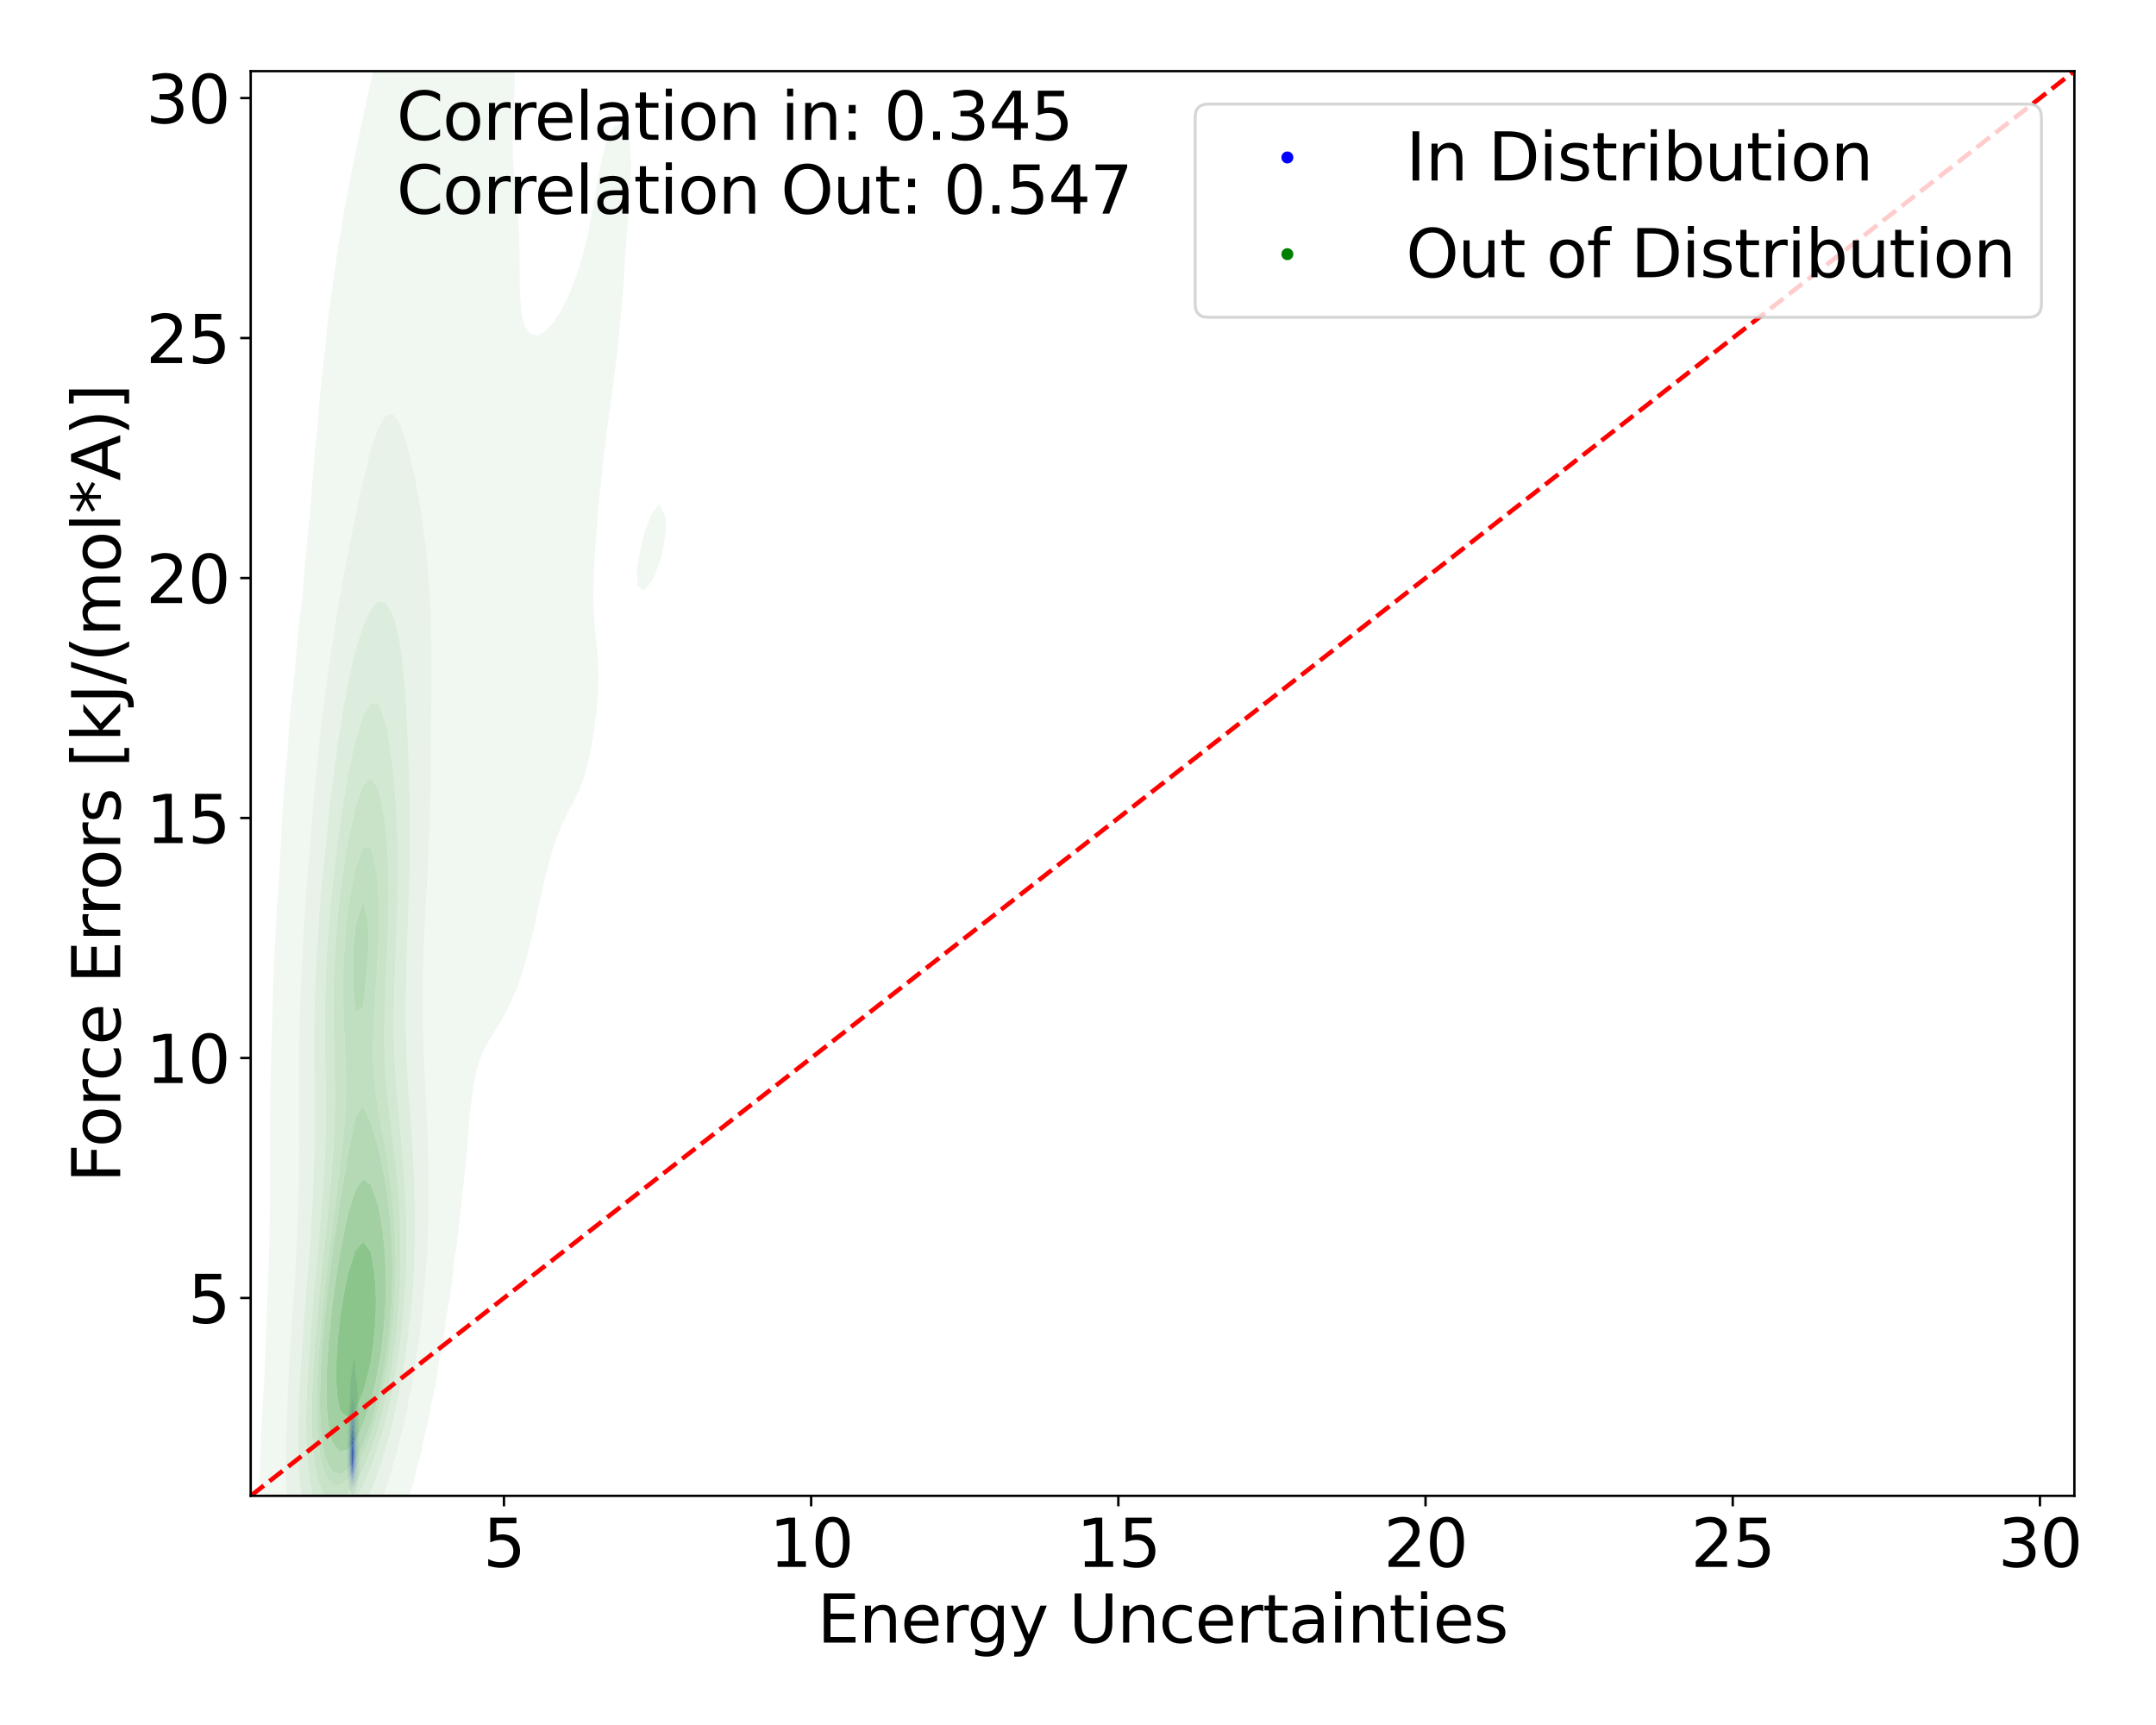 <?xml version="1.0" encoding="utf-8" standalone="no"?>
<!DOCTYPE svg PUBLIC "-//W3C//DTD SVG 1.1//EN"
  "http://www.w3.org/Graphics/SVG/1.1/DTD/svg11.dtd">
<svg xmlns:xlink="http://www.w3.org/1999/xlink" width="720pt" height="576pt" viewBox="0 0 720 576" xmlns="http://www.w3.org/2000/svg" version="1.1">
 <defs>
  <style type="text/css">*{stroke-linejoin: round; stroke-linecap: butt}</style>
 </defs>
 <g id="figure_1">
  <g id="patch_1">
   <path d="M 0 576 
L 720 576 
L 720 0 
L 0 0 
z
" style="fill: #ffffff"/>
  </g>
  <g id="axes_1">
   <g id="patch_2">
    <path d="M 83.72 499.48 
L 692.74 499.48 
L 692.74 23.76 
L 83.72 23.76 
z
" style="fill: #ffffff"/>
   </g>
   <g id="QuadContourSet_1">
    <path d="M 117.275 498.525 
L 117.538 498.823 
L 117.802 498.887 
L 118.066 498.831 
L 118.329 498.667 
L 118.553 498.248 
L 118.593 498.181 
L 118.855 497.379 
L 118.856 497.374 
L 119.097 496.51 
L 119.12 496.41 
L 119.324 495.642 
L 119.384 495.356 
L 119.514 494.773 
L 119.647 493.964 
L 119.657 493.905 
L 119.779 493.036 
L 119.859 492.168 
L 119.91 491.299 
L 119.911 491.258 
L 119.951 490.431 
L 119.967 489.562 
L 119.966 488.694 
L 119.953 487.825 
L 119.931 486.956 
L 119.911 486.293 
L 119.907 486.088 
L 119.889 485.219 
L 119.87 484.351 
L 119.854 483.482 
L 119.842 482.614 
L 119.832 481.745 
L 119.823 480.877 
L 119.814 480.008 
L 119.805 479.14 
L 119.794 478.271 
L 119.782 477.402 
L 119.77 476.534 
L 119.758 475.665 
L 119.746 474.797 
L 119.73 473.928 
L 119.704 473.06 
L 119.662 472.191 
L 119.647 471.975 
L 119.617 471.323 
L 119.566 470.454 
L 119.511 469.586 
L 119.463 468.717 
L 119.425 467.848 
L 119.4 466.98 
L 119.39 466.111 
L 119.388 465.243 
L 119.386 464.374 
L 119.384 464.291 
L 119.362 463.506 
L 119.291 462.637 
L 119.151 461.769 
L 119.12 461.618 
L 119.004 460.9 
L 118.856 460.041 
L 118.855 460.032 
L 118.733 459.163 
L 118.677 458.294 
L 118.655 457.426 
L 118.643 456.557 
L 118.618 455.689 
L 118.593 455.32 
L 118.539 454.82 
L 118.381 453.952 
L 118.329 453.746 
L 118.231 453.952 
L 118.066 454.321 
L 117.999 454.82 
L 117.897 455.689 
L 117.802 456.33 
L 117.774 456.557 
L 117.642 457.426 
L 117.538 457.954 
L 117.483 458.294 
L 117.344 459.163 
L 117.275 459.646 
L 117.234 460.032 
L 117.16 460.9 
L 117.105 461.769 
L 117.065 462.637 
L 117.034 463.506 
L 117.011 464.104 
L 116.999 464.374 
L 116.944 465.243 
L 116.881 466.111 
L 116.82 466.98 
L 116.765 467.848 
L 116.748 468.121 
L 116.689 468.717 
L 116.608 469.586 
L 116.539 470.454 
L 116.484 471.279 
L 116.479 471.323 
L 116.393 472.191 
L 116.328 473.06 
L 116.281 473.928 
L 116.25 474.797 
L 116.23 475.665 
L 116.22 476.301 
L 116.213 476.534 
L 116.186 477.402 
L 116.16 478.271 
L 116.132 479.14 
L 116.104 480.008 
L 116.075 480.877 
L 116.048 481.745 
L 116.025 482.614 
L 116.006 483.482 
L 115.993 484.351 
L 115.985 485.219 
L 115.982 486.088 
L 115.983 486.956 
L 115.989 487.825 
L 116 488.694 
L 116.018 489.562 
L 116.045 490.431 
L 116.084 491.299 
L 116.14 492.168 
L 116.22 493.036 
L 116.22 493.036 
L 116.273 493.905 
L 116.354 494.773 
L 116.482 495.642 
L 116.484 495.653 
L 116.61 496.51 
L 116.748 497.131 
L 116.815 497.379 
L 117.011 498 
L 117.142 498.248 
z
M 117.236 495.642 
L 117.011 494.934 
L 116.975 494.773 
L 116.815 493.905 
L 116.748 493.376 
L 116.7 493.036 
L 116.604 492.168 
L 116.539 491.299 
L 116.494 490.431 
L 116.484 490.155 
L 116.448 489.562 
L 116.41 488.694 
L 116.385 487.825 
L 116.37 486.956 
L 116.364 486.088 
L 116.366 485.219 
L 116.376 484.351 
L 116.394 483.482 
L 116.418 482.614 
L 116.449 481.745 
L 116.484 480.877 
L 116.484 480.873 
L 116.505 480.008 
L 116.528 479.14 
L 116.555 478.271 
L 116.588 477.402 
L 116.628 476.534 
L 116.678 475.665 
L 116.744 474.797 
L 116.748 474.76 
L 116.799 473.928 
L 116.862 473.06 
L 116.938 472.191 
L 117.011 471.496 
L 117.028 471.323 
L 117.115 470.454 
L 117.214 469.586 
L 117.275 469.092 
L 117.339 468.717 
L 117.487 467.848 
L 117.538 467.54 
L 117.802 467.046 
L 118.066 467.569 
L 118.144 467.848 
L 118.329 468.534 
L 118.382 468.717 
L 118.593 469.467 
L 118.621 469.586 
L 118.799 470.454 
L 118.856 470.838 
L 118.902 471.323 
L 118.967 472.191 
L 119.019 473.06 
L 119.06 473.928 
L 119.089 474.797 
L 119.108 475.665 
L 119.12 476.534 
L 119.12 476.534 
L 119.135 477.402 
L 119.154 478.271 
L 119.177 479.14 
L 119.2 480.008 
L 119.218 480.877 
L 119.229 481.745 
L 119.235 482.614 
L 119.241 483.482 
L 119.25 484.351 
L 119.264 485.219 
L 119.28 486.088 
L 119.293 486.956 
L 119.297 487.825 
L 119.288 488.694 
L 119.262 489.562 
L 119.214 490.431 
L 119.138 491.299 
L 119.12 491.453 
L 119.049 492.168 
L 118.93 493.036 
L 118.856 493.461 
L 118.782 493.905 
L 118.593 494.745 
L 118.585 494.773 
L 118.329 495.534 
L 118.269 495.642 
L 118.066 495.994 
L 117.802 496.21 
L 117.538 496.155 
L 117.275 495.751 
z
" clip-path="url(#p90445708cd)" style="fill: #e6e6f3"/>
    <path d="M 117.275 495.751 
L 117.538 496.155 
L 117.802 496.21 
L 118.066 495.994 
L 118.269 495.642 
L 118.329 495.534 
L 118.585 494.773 
L 118.593 494.745 
L 118.782 493.905 
L 118.856 493.461 
L 118.93 493.036 
L 119.049 492.168 
L 119.12 491.453 
L 119.138 491.299 
L 119.214 490.431 
L 119.262 489.562 
L 119.288 488.694 
L 119.297 487.825 
L 119.293 486.956 
L 119.28 486.088 
L 119.264 485.219 
L 119.25 484.351 
L 119.241 483.482 
L 119.235 482.614 
L 119.229 481.745 
L 119.218 480.877 
L 119.2 480.008 
L 119.177 479.14 
L 119.154 478.271 
L 119.135 477.402 
L 119.12 476.534 
L 119.12 476.534 
L 119.108 475.665 
L 119.089 474.797 
L 119.06 473.928 
L 119.019 473.06 
L 118.967 472.191 
L 118.902 471.323 
L 118.856 470.838 
L 118.799 470.454 
L 118.621 469.586 
L 118.593 469.467 
L 118.382 468.717 
L 118.329 468.534 
L 118.144 467.848 
L 118.066 467.569 
L 117.802 467.046 
L 117.538 467.54 
L 117.487 467.848 
L 117.339 468.717 
L 117.275 469.092 
L 117.214 469.586 
L 117.115 470.454 
L 117.028 471.323 
L 117.011 471.496 
L 116.938 472.191 
L 116.862 473.06 
L 116.799 473.928 
L 116.748 474.76 
L 116.744 474.797 
L 116.678 475.665 
L 116.628 476.534 
L 116.588 477.402 
L 116.555 478.271 
L 116.528 479.14 
L 116.505 480.008 
L 116.484 480.873 
L 116.484 480.877 
L 116.449 481.745 
L 116.418 482.614 
L 116.394 483.482 
L 116.376 484.351 
L 116.366 485.219 
L 116.364 486.088 
L 116.37 486.956 
L 116.385 487.825 
L 116.41 488.694 
L 116.448 489.562 
L 116.484 490.155 
L 116.494 490.431 
L 116.539 491.299 
L 116.604 492.168 
L 116.7 493.036 
L 116.748 493.376 
L 116.815 493.905 
L 116.975 494.773 
L 117.011 494.934 
L 117.236 495.642 
z
M 117.17 493.905 
L 117.011 493.146 
L 116.992 493.036 
L 116.868 492.168 
L 116.784 491.299 
L 116.748 490.797 
L 116.715 490.431 
L 116.658 489.562 
L 116.619 488.694 
L 116.593 487.825 
L 116.578 486.956 
L 116.571 486.088 
L 116.572 485.219 
L 116.581 484.351 
L 116.597 483.482 
L 116.618 482.614 
L 116.645 481.745 
L 116.677 480.877 
L 116.712 480.008 
L 116.748 479.246 
L 116.751 479.14 
L 116.787 478.271 
L 116.829 477.402 
L 116.881 476.534 
L 116.942 475.665 
L 117.011 474.829 
L 117.014 474.797 
L 117.098 473.928 
L 117.19 473.06 
L 117.275 472.316 
L 117.297 472.191 
L 117.456 471.323 
L 117.538 470.884 
L 117.802 470.502 
L 118.066 471.022 
L 118.14 471.323 
L 118.329 472.152 
L 118.338 472.191 
L 118.501 473.06 
L 118.593 473.788 
L 118.607 473.928 
L 118.677 474.797 
L 118.729 475.665 
L 118.769 476.534 
L 118.802 477.402 
L 118.832 478.271 
L 118.856 479.031 
L 118.861 479.14 
L 118.896 480.008 
L 118.927 480.877 
L 118.948 481.745 
L 118.961 482.614 
L 118.967 483.482 
L 118.971 484.351 
L 118.974 485.219 
L 118.977 486.088 
L 118.976 486.956 
L 118.966 487.825 
L 118.939 488.694 
L 118.889 489.562 
L 118.856 489.95 
L 118.826 490.431 
L 118.747 491.299 
L 118.629 492.168 
L 118.593 492.379 
L 118.488 493.036 
L 118.329 493.716 
L 118.271 493.905 
L 118.066 494.458 
L 117.802 494.773 
L 117.538 494.739 
L 117.275 494.29 
z
" clip-path="url(#p90445708cd)" style="fill: #d0d0f4"/>
    <path d="M 117.275 494.29 
L 117.538 494.739 
L 117.802 494.773 
L 118.066 494.458 
L 118.271 493.905 
L 118.329 493.716 
L 118.488 493.036 
L 118.593 492.379 
L 118.629 492.168 
L 118.747 491.299 
L 118.826 490.431 
L 118.856 489.95 
L 118.889 489.562 
L 118.939 488.694 
L 118.966 487.825 
L 118.976 486.956 
L 118.977 486.088 
L 118.974 485.219 
L 118.971 484.351 
L 118.967 483.482 
L 118.961 482.614 
L 118.948 481.745 
L 118.927 480.877 
L 118.896 480.008 
L 118.861 479.14 
L 118.856 479.031 
L 118.832 478.271 
L 118.802 477.402 
L 118.769 476.534 
L 118.729 475.665 
L 118.677 474.797 
L 118.607 473.928 
L 118.593 473.788 
L 118.501 473.06 
L 118.338 472.191 
L 118.329 472.152 
L 118.14 471.323 
L 118.066 471.022 
L 117.802 470.502 
L 117.538 470.884 
L 117.456 471.323 
L 117.297 472.191 
L 117.275 472.316 
L 117.19 473.06 
L 117.098 473.928 
L 117.014 474.797 
L 117.011 474.829 
L 116.942 475.665 
L 116.881 476.534 
L 116.829 477.402 
L 116.787 478.271 
L 116.751 479.14 
L 116.748 479.246 
L 116.712 480.008 
L 116.677 480.877 
L 116.645 481.745 
L 116.618 482.614 
L 116.597 483.482 
L 116.581 484.351 
L 116.572 485.219 
L 116.571 486.088 
L 116.578 486.956 
L 116.593 487.825 
L 116.619 488.694 
L 116.658 489.562 
L 116.715 490.431 
L 116.748 490.797 
L 116.784 491.299 
L 116.868 492.168 
L 116.992 493.036 
L 117.011 493.146 
L 117.17 493.905 
z
M 117.23 493.036 
L 117.068 492.168 
L 117.011 491.748 
L 116.955 491.299 
L 116.871 490.431 
L 116.813 489.562 
L 116.774 488.694 
L 116.748 487.825 
L 116.748 487.81 
L 116.726 486.956 
L 116.716 486.088 
L 116.717 485.219 
L 116.729 484.351 
L 116.748 483.562 
L 116.749 483.482 
L 116.77 482.614 
L 116.797 481.745 
L 116.828 480.877 
L 116.864 480.008 
L 116.907 479.14 
L 116.958 478.271 
L 117.011 477.487 
L 117.018 477.402 
L 117.092 476.534 
L 117.178 475.665 
L 117.275 474.797 
L 117.275 474.797 
L 117.43 473.928 
L 117.538 473.348 
L 117.706 473.06 
L 117.802 472.894 
L 117.882 473.06 
L 118.066 473.434 
L 118.166 473.928 
L 118.311 474.797 
L 118.329 474.923 
L 118.413 475.665 
L 118.488 476.534 
L 118.549 477.402 
L 118.593 478.127 
L 118.602 478.271 
L 118.654 479.14 
L 118.701 480.008 
L 118.74 480.877 
L 118.768 481.745 
L 118.785 482.614 
L 118.793 483.482 
L 118.794 484.351 
L 118.792 485.219 
L 118.786 486.088 
L 118.776 486.956 
L 118.758 487.825 
L 118.724 488.694 
L 118.67 489.562 
L 118.593 490.368 
L 118.588 490.431 
L 118.502 491.299 
L 118.37 492.168 
L 118.329 492.376 
L 118.172 493.036 
L 118.066 493.382 
L 117.802 493.813 
L 117.538 493.792 
L 117.275 493.227 
z
" clip-path="url(#p90445708cd)" style="fill: #b9b9f6"/>
    <path d="M 117.275 493.227 
L 117.538 493.792 
L 117.802 493.813 
L 118.066 493.382 
L 118.172 493.036 
L 118.329 492.376 
L 118.37 492.168 
L 118.502 491.299 
L 118.588 490.431 
L 118.593 490.368 
L 118.67 489.562 
L 118.724 488.694 
L 118.758 487.825 
L 118.776 486.956 
L 118.786 486.088 
L 118.792 485.219 
L 118.794 484.351 
L 118.793 483.482 
L 118.785 482.614 
L 118.768 481.745 
L 118.74 480.877 
L 118.701 480.008 
L 118.654 479.14 
L 118.602 478.271 
L 118.593 478.127 
L 118.549 477.402 
L 118.488 476.534 
L 118.413 475.665 
L 118.329 474.923 
L 118.311 474.797 
L 118.166 473.928 
L 118.066 473.434 
L 117.882 473.06 
L 117.802 472.894 
L 117.706 473.06 
L 117.538 473.348 
L 117.43 473.928 
L 117.275 474.797 
L 117.275 474.797 
L 117.178 475.665 
L 117.092 476.534 
L 117.018 477.402 
L 117.011 477.487 
L 116.958 478.271 
L 116.907 479.14 
L 116.864 480.008 
L 116.828 480.877 
L 116.797 481.745 
L 116.77 482.614 
L 116.749 483.482 
L 116.748 483.562 
L 116.729 484.351 
L 116.717 485.219 
L 116.716 486.088 
L 116.726 486.956 
L 116.748 487.81 
L 116.748 487.825 
L 116.774 488.694 
L 116.813 489.562 
L 116.871 490.431 
L 116.955 491.299 
L 117.011 491.748 
L 117.068 492.168 
L 117.23 493.036 
z
M 117.326 492.168 
L 117.275 491.997 
L 117.159 491.299 
L 117.058 490.431 
L 117.011 489.882 
L 116.984 489.562 
L 116.929 488.694 
L 116.893 487.825 
L 116.872 486.956 
L 116.863 486.088 
L 116.864 485.219 
L 116.875 484.351 
L 116.895 483.482 
L 116.923 482.614 
L 116.959 481.745 
L 117.002 480.877 
L 117.011 480.706 
L 117.052 480.008 
L 117.112 479.14 
L 117.185 478.271 
L 117.274 477.402 
L 117.275 477.391 
L 117.419 476.534 
L 117.538 475.905 
L 117.682 475.665 
L 117.802 475.449 
L 117.891 475.665 
L 118.066 476.122 
L 118.127 476.534 
L 118.239 477.402 
L 118.329 478.263 
L 118.33 478.271 
L 118.407 479.14 
L 118.475 480.008 
L 118.531 480.877 
L 118.573 481.745 
L 118.593 482.375 
L 118.601 482.614 
L 118.616 483.482 
L 118.619 484.351 
L 118.612 485.219 
L 118.596 486.088 
L 118.593 486.226 
L 118.578 486.956 
L 118.553 487.825 
L 118.515 488.694 
L 118.457 489.562 
L 118.371 490.431 
L 118.329 490.747 
L 118.249 491.299 
L 118.066 492.168 
L 118.066 492.168 
L 117.802 492.76 
L 117.538 492.748 
z
" clip-path="url(#p90445708cd)" style="fill: #9f9ff7"/>
    <path d="M 117.538 492.748 
L 117.802 492.76 
L 118.066 492.168 
L 118.066 492.168 
L 118.249 491.299 
L 118.329 490.747 
L 118.371 490.431 
L 118.457 489.562 
L 118.515 488.694 
L 118.553 487.825 
L 118.578 486.956 
L 118.593 486.226 
L 118.596 486.088 
L 118.612 485.219 
L 118.619 484.351 
L 118.616 483.482 
L 118.601 482.614 
L 118.593 482.375 
L 118.573 481.745 
L 118.531 480.877 
L 118.475 480.008 
L 118.407 479.14 
L 118.33 478.271 
L 118.329 478.263 
L 118.239 477.402 
L 118.127 476.534 
L 118.066 476.122 
L 117.891 475.665 
L 117.802 475.449 
L 117.682 475.665 
L 117.538 475.905 
L 117.419 476.534 
L 117.275 477.391 
L 117.274 477.402 
L 117.185 478.271 
L 117.112 479.14 
L 117.052 480.008 
L 117.011 480.706 
L 117.002 480.877 
L 116.959 481.745 
L 116.923 482.614 
L 116.895 483.482 
L 116.875 484.351 
L 116.864 485.219 
L 116.863 486.088 
L 116.872 486.956 
L 116.893 487.825 
L 116.929 488.694 
L 116.984 489.562 
L 117.011 489.882 
L 117.058 490.431 
L 117.159 491.299 
L 117.275 491.997 
L 117.326 492.168 
z
M 117.338 491.299 
L 117.275 491.018 
L 117.195 490.431 
L 117.11 489.562 
L 117.051 488.694 
L 117.011 487.825 
L 117.011 487.825 
L 116.985 486.956 
L 116.974 486.088 
L 116.976 485.219 
L 116.989 484.351 
L 117.011 483.54 
L 117.013 483.482 
L 117.046 482.614 
L 117.088 481.745 
L 117.14 480.877 
L 117.203 480.008 
L 117.275 479.175 
L 117.279 479.14 
L 117.407 478.271 
L 117.538 477.518 
L 117.614 477.402 
L 117.802 477.102 
L 117.9 477.402 
L 118.066 477.974 
L 118.104 478.271 
L 118.208 479.14 
L 118.3 480.008 
L 118.329 480.302 
L 118.377 480.877 
L 118.434 481.745 
L 118.473 482.614 
L 118.494 483.482 
L 118.5 484.351 
L 118.496 485.219 
L 118.482 486.088 
L 118.46 486.956 
L 118.427 487.825 
L 118.378 488.694 
L 118.329 489.288 
L 118.307 489.562 
L 118.207 490.431 
L 118.066 491.254 
L 118.052 491.299 
L 117.802 491.984 
L 117.538 491.972 
z
" clip-path="url(#p90445708cd)" style="fill: #8585f8"/>
    <path d="M 117.538 491.972 
L 117.802 491.984 
L 118.052 491.299 
L 118.066 491.254 
L 118.207 490.431 
L 118.307 489.562 
L 118.329 489.288 
L 118.378 488.694 
L 118.427 487.825 
L 118.46 486.956 
L 118.482 486.088 
L 118.496 485.219 
L 118.5 484.351 
L 118.494 483.482 
L 118.473 482.614 
L 118.434 481.745 
L 118.377 480.877 
L 118.329 480.302 
L 118.3 480.008 
L 118.208 479.14 
L 118.104 478.271 
L 118.066 477.974 
L 117.9 477.402 
L 117.802 477.102 
L 117.614 477.402 
L 117.538 477.518 
L 117.407 478.271 
L 117.279 479.14 
L 117.275 479.175 
L 117.203 480.008 
L 117.14 480.877 
L 117.088 481.745 
L 117.046 482.614 
L 117.013 483.482 
L 117.011 483.54 
L 116.989 484.351 
L 116.976 485.219 
L 116.974 486.088 
L 116.985 486.956 
L 117.011 487.825 
L 117.011 487.825 
L 117.051 488.694 
L 117.11 489.562 
L 117.195 490.431 
L 117.275 491.018 
L 117.338 491.299 
z
M 117.418 490.431 
L 117.275 489.564 
L 117.275 489.562 
L 117.203 488.694 
L 117.156 487.825 
L 117.129 486.956 
L 117.117 486.088 
L 117.12 485.219 
L 117.137 484.351 
L 117.166 483.482 
L 117.208 482.614 
L 117.261 481.745 
L 117.275 481.552 
L 117.345 480.877 
L 117.455 480.008 
L 117.538 479.444 
L 117.731 479.14 
L 117.802 479.03 
L 117.831 479.14 
L 118.04 480.008 
L 118.066 480.123 
L 118.152 480.877 
L 118.236 481.745 
L 118.299 482.614 
L 118.329 483.309 
L 118.335 483.482 
L 118.348 484.351 
L 118.345 485.219 
L 118.329 486.088 
L 118.329 486.088 
L 118.302 486.956 
L 118.262 487.825 
L 118.205 488.694 
L 118.12 489.562 
L 118.066 489.959 
L 117.961 490.431 
L 117.802 490.969 
L 117.538 490.94 
z
" clip-path="url(#p90445708cd)" style="fill: #6969fa"/>
    <path d="M 117.538 490.94 
L 117.802 490.969 
L 117.961 490.431 
L 118.066 489.959 
L 118.12 489.562 
L 118.205 488.694 
L 118.262 487.825 
L 118.302 486.956 
L 118.329 486.088 
L 118.329 486.088 
L 118.345 485.219 
L 118.348 484.351 
L 118.335 483.482 
L 118.329 483.309 
L 118.299 482.614 
L 118.236 481.745 
L 118.152 480.877 
L 118.066 480.123 
L 118.04 480.008 
L 117.831 479.14 
L 117.802 479.03 
L 117.731 479.14 
L 117.538 479.444 
L 117.455 480.008 
L 117.345 480.877 
L 117.275 481.552 
L 117.261 481.745 
L 117.208 482.614 
L 117.166 483.482 
L 117.137 484.351 
L 117.12 485.219 
L 117.117 486.088 
L 117.129 486.956 
L 117.156 487.825 
L 117.203 488.694 
L 117.275 489.562 
L 117.275 489.564 
L 117.418 490.431 
z
M 117.481 489.562 
L 117.369 488.694 
L 117.299 487.825 
L 117.275 487.317 
L 117.262 486.956 
L 117.25 486.088 
L 117.254 485.219 
L 117.275 484.351 
L 117.275 484.351 
L 117.323 483.482 
L 117.39 482.614 
L 117.477 481.745 
L 117.538 481.233 
L 117.724 480.877 
L 117.802 480.738 
L 117.833 480.877 
L 118.011 481.745 
L 118.066 482.058 
L 118.114 482.614 
L 118.167 483.482 
L 118.194 484.351 
L 118.2 485.219 
L 118.187 486.088 
L 118.16 486.956 
L 118.115 487.825 
L 118.066 488.462 
L 118.038 488.694 
L 117.893 489.562 
L 117.802 489.954 
L 117.538 489.879 
z
" clip-path="url(#p90445708cd)" style="fill: #4a4afb"/>
    <path d="M 117.538 489.879 
L 117.802 489.954 
L 117.893 489.562 
L 118.038 488.694 
L 118.066 488.462 
L 118.115 487.825 
L 118.16 486.956 
L 118.187 486.088 
L 118.2 485.219 
L 118.194 484.351 
L 118.167 483.482 
L 118.114 482.614 
L 118.066 482.058 
L 118.011 481.745 
L 117.833 480.877 
L 117.802 480.738 
L 117.724 480.877 
L 117.538 481.233 
L 117.477 481.745 
L 117.39 482.614 
L 117.323 483.482 
L 117.275 484.351 
L 117.275 484.351 
L 117.254 485.219 
L 117.25 486.088 
L 117.262 486.956 
L 117.275 487.317 
L 117.299 487.825 
L 117.369 488.694 
L 117.481 489.562 
z
M 117.56 488.694 
L 117.538 488.671 
L 117.462 487.825 
L 117.418 486.956 
L 117.403 486.088 
L 117.412 485.219 
L 117.446 484.351 
L 117.502 483.482 
L 117.538 483.058 
L 117.705 482.614 
L 117.802 482.395 
L 117.842 482.614 
L 117.966 483.482 
L 118.04 484.351 
L 118.066 485.219 
L 118.053 486.088 
L 118.01 486.956 
L 117.939 487.825 
L 117.83 488.694 
L 117.802 488.855 
z
" clip-path="url(#p90445708cd)" style="fill: #2d2dfd"/>
    <path d="M 117.802 488.855 
L 117.83 488.694 
L 117.939 487.825 
L 118.01 486.956 
L 118.053 486.088 
L 118.066 485.219 
L 118.04 484.351 
L 117.966 483.482 
L 117.842 482.614 
L 117.802 482.395 
L 117.705 482.614 
L 117.538 483.058 
L 117.502 483.482 
L 117.446 484.351 
L 117.412 485.219 
L 117.403 486.088 
L 117.418 486.956 
L 117.462 487.825 
L 117.538 488.671 
L 117.56 488.694 
z
" clip-path="url(#p90445708cd)" style="fill: #1010fe"/>
   </g>
   <g id="QuadContourSet_2">
    <path d="M 95.882 554.024 
L 98.419 556.458 
L 100.956 557.446 
L 103.493 557.53 
L 106.029 556.91 
L 108.566 555.55 
L 111.046 553.239 
L 111.103 553.198 
L 113.64 550.768 
L 115.17 548.656 
L 116.176 547.464 
L 118.345 544.074 
L 118.713 543.545 
L 121.046 539.491 
L 121.25 539.143 
L 123.474 534.909 
L 123.787 534.283 
L 125.705 530.327 
L 126.323 528.892 
L 127.745 525.744 
L 128.86 522.779 
L 129.546 521.162 
L 131.187 516.579 
L 131.397 515.926 
L 132.932 511.997 
L 133.934 508.463 
L 134.322 507.415 
L 135.829 502.832 
L 136.471 500.194 
L 137.135 498.25 
L 138.422 493.667 
L 139.007 490.865 
L 139.567 489.085 
L 140.776 484.503 
L 141.544 480.235 
L 141.636 479.92 
L 142.879 475.338 
L 143.727 470.755 
L 144.081 468.386 
L 144.648 466.173 
L 145.618 461.591 
L 146.317 457.008 
L 146.618 454.622 
L 147.117 452.426 
L 147.991 447.844 
L 148.648 443.261 
L 149.154 438.725 
L 149.164 438.679 
L 150.041 434.096 
L 150.725 429.514 
L 151.271 424.932 
L 151.691 420.663 
L 151.748 420.349 
L 152.493 415.767 
L 153.1 411.184 
L 153.603 406.602 
L 154.028 402.02 
L 154.228 399.514 
L 154.52 397.437 
L 155.073 392.855 
L 155.543 388.272 
L 155.951 383.69 
L 156.315 379.108 
L 156.656 374.525 
L 156.765 373.01 
L 157.148 369.943 
L 157.761 365.36 
L 158.485 360.778 
L 159.302 356.6 
L 159.428 356.196 
L 161.139 351.613 
L 161.838 350.074 
L 163.556 347.031 
L 164.375 345.737 
L 166.391 342.448 
L 166.912 341.63 
L 168.996 337.866 
L 169.449 337.019 
L 171.204 333.284 
L 171.985 331.427 
L 173.063 328.701 
L 174.522 324.264 
L 174.571 324.119 
L 175.958 319.536 
L 177.059 314.992 
L 177.069 314.954 
L 178.221 310.372 
L 179.194 305.789 
L 179.596 303.771 
L 180.216 301.207 
L 181.246 296.624 
L 182.133 292.432 
L 182.243 292.042 
L 183.521 287.46 
L 184.669 283.144 
L 184.772 282.877 
L 186.486 278.295 
L 187.206 276.282 
L 188.502 273.712 
L 189.743 271.051 
L 190.828 269.13 
L 192.28 266.218 
L 193.062 264.548 
L 194.816 260.096 
L 194.858 259.965 
L 196.145 255.383 
L 197.211 250.8 
L 197.353 250.082 
L 198.01 246.218 
L 198.675 241.636 
L 199.226 237.053 
L 199.635 232.471 
L 199.85 227.888 
L 199.817 223.306 
L 199.531 218.724 
L 199.082 214.141 
L 198.63 209.559 
L 198.309 204.976 
L 198.168 200.394 
L 198.191 195.812 
L 198.337 191.229 
L 198.566 186.647 
L 198.851 182.064 
L 199.176 177.482 
L 199.532 172.9 
L 199.89 168.638 
L 199.923 168.317 
L 200.42 163.735 
L 200.912 159.153 
L 201.41 154.57 
L 201.924 149.988 
L 202.427 145.687 
L 202.465 145.405 
L 203.101 140.823 
L 203.72 136.241 
L 204.325 131.658 
L 204.915 127.076 
L 204.963 126.688 
L 205.536 122.493 
L 206.095 117.911 
L 206.596 113.329 
L 207.049 108.746 
L 207.468 104.164 
L 207.5 103.772 
L 207.845 99.581 
L 208.178 94.999 
L 208.488 90.417 
L 208.795 85.834 
L 209.117 81.252 
L 209.469 76.669 
L 209.854 72.087 
L 210.037 69.902 
L 210.203 67.505 
L 210.472 62.922 
L 210.659 58.34 
L 210.697 53.757 
L 210.48 49.175 
L 210.037 45.848 
L 209.631 44.593 
L 207.5 41.209 
L 204.963 42.317 
L 203.804 44.593 
L 202.427 47.609 
L 202.007 49.175 
L 200.918 53.757 
L 199.89 58.34 
L 199.89 58.34 
L 199.144 62.922 
L 198.381 67.505 
L 197.519 72.087 
L 197.353 72.836 
L 196.642 76.669 
L 195.633 81.252 
L 194.816 84.259 
L 194.411 85.834 
L 193.035 90.417 
L 192.28 92.546 
L 191.377 94.999 
L 189.743 98.983 
L 189.459 99.581 
L 187.206 104.05 
L 187.133 104.164 
L 184.669 107.893 
L 183.869 108.746 
L 182.133 110.604 
L 179.596 112.048 
L 177.059 111.58 
L 175.273 108.746 
L 174.522 106.443 
L 174.143 104.164 
L 173.75 99.581 
L 173.589 94.999 
L 173.538 90.417 
L 173.51 85.834 
L 173.441 81.252 
L 173.281 76.669 
L 173.003 72.087 
L 172.605 67.505 
L 172.13 62.922 
L 171.985 61.464 
L 171.696 58.34 
L 171.386 53.757 
L 171.238 49.175 
L 171.25 44.593 
L 171.386 40.01 
L 171.59 35.428 
L 171.792 30.845 
L 171.893 26.263 
L 171.728 21.681 
L 170.977 17.098 
L 169.449 13.398 
L 168.651 12.516 
L 166.912 11.25 
L 164.375 10.455 
L 161.838 9.594 
L 159.645 7.933 
L 159.302 7.653 
L 156.765 3.728 
L 156.592 3.351 
L 154.42 -1.231 
L 154.228 -1.602 
L 152.08 -5.814 
L 151.691 -6.479 
L 149.243 -10.396 
L 149.154 -10.529 
L 146.618 -14.191 
L 146.004 -14.979 
L 144.081 -17.501 
L 141.776 -19.561 
L 141.544 -19.761 
L 139.007 -20.2 
L 137.945 -19.561 
L 136.471 -18.622 
L 133.934 -14.988 
L 133.929 -14.979 
L 131.993 -10.396 
L 131.397 -8.767 
L 130.536 -5.814 
L 129.393 -1.231 
L 128.86 1.128 
L 128.421 3.351 
L 127.553 7.933 
L 126.71 12.516 
L 126.323 14.462 
L 125.841 17.098 
L 124.943 21.681 
L 124.026 26.263 
L 123.787 27.345 
L 123.042 30.845 
L 122.058 35.428 
L 121.25 39.243 
L 121.085 40.01 
L 120.06 44.593 
L 119.109 49.175 
L 118.713 51.118 
L 118.14 53.757 
L 117.199 58.34 
L 116.352 62.922 
L 116.176 63.901 
L 115.452 67.505 
L 114.621 72.087 
L 113.886 76.669 
L 113.64 78.298 
L 113.114 81.252 
L 112.373 85.834 
L 111.723 90.417 
L 111.152 94.999 
L 111.103 95.406 
L 110.48 99.581 
L 109.872 104.164 
L 109.337 108.746 
L 108.862 113.329 
L 108.566 116.453 
L 108.383 117.911 
L 107.835 122.493 
L 107.346 127.076 
L 106.906 131.658 
L 106.509 136.241 
L 106.15 140.823 
L 106.029 142.422 
L 105.712 145.405 
L 105.253 149.988 
L 104.833 154.57 
L 104.447 159.153 
L 104.087 163.735 
L 103.751 168.317 
L 103.493 172.014 
L 103.4 172.9 
L 102.917 177.482 
L 102.461 182.064 
L 102.031 186.647 
L 101.626 191.229 
L 101.247 195.812 
L 100.956 199.531 
L 100.851 200.394 
L 100.289 204.976 
L 99.777 209.559 
L 99.316 214.141 
L 98.903 218.724 
L 98.535 223.306 
L 98.419 224.815 
L 98.035 227.888 
L 97.513 232.471 
L 97.059 237.053 
L 96.663 241.636 
L 96.319 246.218 
L 96.019 250.8 
L 95.882 253.076 
L 95.643 255.383 
L 95.208 259.965 
L 94.829 264.548 
L 94.497 269.13 
L 94.204 273.712 
L 93.943 278.295 
L 93.709 282.877 
L 93.498 287.46 
L 93.345 291.069 
L 93.27 292.042 
L 92.925 296.624 
L 92.612 301.207 
L 92.327 305.789 
L 92.067 310.372 
L 91.831 314.954 
L 91.618 319.536 
L 91.427 324.119 
L 91.256 328.701 
L 91.105 333.284 
L 90.973 337.866 
L 90.86 342.448 
L 90.809 344.825 
L 90.716 347.031 
L 90.556 351.613 
L 90.43 356.196 
L 90.333 360.778 
L 90.265 365.36 
L 90.221 369.943 
L 90.197 374.525 
L 90.189 379.108 
L 90.191 383.69 
L 90.197 388.272 
L 90.198 392.855 
L 90.189 397.437 
L 90.16 402.02 
L 90.107 406.602 
L 90.027 411.184 
L 89.92 415.767 
L 89.787 420.349 
L 89.632 424.932 
L 89.462 429.514 
L 89.281 434.096 
L 89.096 438.679 
L 88.911 443.261 
L 88.729 447.844 
L 88.555 452.426 
L 88.391 457.008 
L 88.272 460.492 
L 88.195 461.591 
L 87.886 466.173 
L 87.608 470.755 
L 87.365 475.338 
L 87.156 479.92 
L 86.983 484.503 
L 86.848 489.085 
L 86.751 493.667 
L 86.695 498.25 
L 86.686 502.832 
L 86.732 507.415 
L 86.843 511.997 
L 87.037 516.579 
L 87.34 521.162 
L 87.792 525.744 
L 88.272 529.222 
L 88.378 530.327 
L 88.965 534.909 
L 89.864 539.491 
L 90.809 542.883 
L 91.13 544.074 
L 92.778 548.656 
L 93.345 549.914 
L 95.353 553.239 
z
M 101.196 525.744 
L 100.956 525.381 
L 99.15 521.162 
L 98.419 518.702 
L 97.861 516.579 
L 96.965 511.997 
L 96.38 507.415 
L 96.007 502.832 
L 95.882 500.442 
L 95.729 498.25 
L 95.537 493.667 
L 95.456 489.085 
L 95.465 484.503 
L 95.551 479.92 
L 95.706 475.338 
L 95.882 471.628 
L 95.908 470.755 
L 96.071 466.173 
L 96.264 461.591 
L 96.485 457.008 
L 96.735 452.426 
L 97.012 447.844 
L 97.314 443.261 
L 97.638 438.679 
L 97.982 434.096 
L 98.339 429.514 
L 98.419 428.46 
L 98.593 424.932 
L 98.816 420.349 
L 99.035 415.767 
L 99.242 411.184 
L 99.43 406.602 
L 99.593 402.02 
L 99.725 397.437 
L 99.822 392.855 
L 99.883 388.272 
L 99.911 383.69 
L 99.913 379.108 
L 99.897 374.525 
L 99.873 369.943 
L 99.85 365.36 
L 99.837 360.778 
L 99.842 356.196 
L 99.87 351.613 
L 99.925 347.031 
L 100.013 342.448 
L 100.134 337.866 
L 100.293 333.284 
L 100.491 328.701 
L 100.731 324.119 
L 100.956 320.447 
L 100.994 319.536 
L 101.209 314.954 
L 101.451 310.372 
L 101.722 305.789 
L 102.022 301.207 
L 102.352 296.624 
L 102.713 292.042 
L 103.108 287.46 
L 103.493 283.318 
L 103.523 282.877 
L 103.842 278.295 
L 104.188 273.712 
L 104.564 269.13 
L 104.975 264.548 
L 105.427 259.965 
L 105.927 255.383 
L 106.029 254.492 
L 106.361 250.8 
L 106.811 246.218 
L 107.312 241.636 
L 107.874 237.053 
L 108.506 232.471 
L 108.566 232.054 
L 109.066 227.888 
L 109.673 223.306 
L 110.349 218.724 
L 111.103 214.141 
L 111.103 214.141 
L 111.783 209.559 
L 112.527 204.976 
L 113.339 200.394 
L 113.64 198.733 
L 114.147 195.812 
L 114.968 191.229 
L 115.84 186.647 
L 116.176 184.873 
L 116.727 182.064 
L 117.628 177.482 
L 118.554 172.9 
L 118.713 172.082 
L 119.534 168.317 
L 120.527 163.735 
L 121.25 160.357 
L 121.573 159.153 
L 122.739 154.57 
L 123.787 150.389 
L 123.934 149.988 
L 125.505 145.405 
L 126.323 142.913 
L 127.638 140.823 
L 128.86 138.699 
L 131.397 138.327 
L 132.995 140.823 
L 133.934 142.357 
L 134.905 145.405 
L 136.305 149.988 
L 136.471 150.527 
L 137.422 154.57 
L 138.441 159.153 
L 139.007 161.836 
L 139.364 163.735 
L 140.182 168.317 
L 140.91 172.9 
L 141.543 177.482 
L 141.544 177.489 
L 142.126 182.064 
L 142.621 186.647 
L 143.029 191.229 
L 143.357 195.812 
L 143.609 200.394 
L 143.795 204.976 
L 143.923 209.559 
L 144.002 214.141 
L 144.043 218.724 
L 144.054 223.306 
L 144.045 227.888 
L 144.022 232.471 
L 143.993 237.053 
L 143.961 241.636 
L 143.926 246.218 
L 143.889 250.8 
L 143.846 255.383 
L 143.792 259.965 
L 143.721 264.548 
L 143.63 269.13 
L 143.513 273.712 
L 143.368 278.295 
L 143.196 282.877 
L 142.996 287.46 
L 142.773 292.042 
L 142.531 296.624 
L 142.276 301.207 
L 142.017 305.789 
L 141.764 310.372 
L 141.544 314.672 
L 141.534 314.954 
L 141.399 319.536 
L 141.293 324.119 
L 141.222 328.701 
L 141.192 333.284 
L 141.207 337.866 
L 141.265 342.448 
L 141.363 347.031 
L 141.493 351.613 
L 141.544 353.123 
L 141.69 356.196 
L 141.925 360.778 
L 142.163 365.36 
L 142.392 369.943 
L 142.602 374.525 
L 142.786 379.108 
L 142.938 383.69 
L 143.053 388.272 
L 143.127 392.855 
L 143.157 397.437 
L 143.14 402.02 
L 143.074 406.602 
L 142.954 411.184 
L 142.774 415.767 
L 142.528 420.349 
L 142.204 424.932 
L 141.784 429.514 
L 141.544 431.639 
L 141.371 434.096 
L 140.982 438.679 
L 140.5 443.261 
L 139.891 447.844 
L 139.111 452.426 
L 139.007 452.965 
L 138.493 457.008 
L 137.763 461.591 
L 136.808 466.173 
L 136.471 467.581 
L 135.931 470.755 
L 134.962 475.338 
L 133.934 479.097 
L 133.762 479.92 
L 132.698 484.503 
L 131.397 488.677 
L 131.292 489.085 
L 130.026 493.667 
L 128.86 496.961 
L 128.455 498.25 
L 126.813 502.832 
L 126.323 504.056 
L 125.034 507.415 
L 123.787 510.245 
L 122.982 511.997 
L 121.25 515.512 
L 120.652 516.579 
L 118.713 520.025 
L 117.914 521.162 
L 116.176 523.793 
L 114.383 525.744 
L 113.64 526.666 
L 111.103 528.812 
L 108.566 529.893 
L 106.029 529.963 
L 103.493 528.722 
z
M 215.111 197.197 
L 216.263 195.812 
L 217.647 194.222 
L 218.937 191.229 
L 220.184 188.243 
L 220.627 186.647 
L 221.601 182.064 
L 222.308 177.482 
L 222.432 172.9 
L 220.184 168.337 
L 217.647 171.496 
L 217.073 172.9 
L 215.296 177.482 
L 215.111 178.013 
L 214.146 182.064 
L 213.247 186.647 
L 212.593 191.229 
L 213.012 195.812 
z
" clip-path="url(#p90445708cd)" style="fill: #e4f0e4; fill-opacity: 0.5"/>
    <path d="M 103.493 528.722 
L 106.029 529.963 
L 108.566 529.893 
L 111.103 528.812 
L 113.64 526.666 
L 114.383 525.744 
L 116.176 523.793 
L 117.914 521.162 
L 118.713 520.025 
L 120.652 516.579 
L 121.25 515.512 
L 122.982 511.997 
L 123.787 510.245 
L 125.034 507.415 
L 126.323 504.056 
L 126.813 502.832 
L 128.455 498.25 
L 128.86 496.961 
L 130.026 493.667 
L 131.292 489.085 
L 131.397 488.677 
L 132.698 484.503 
L 133.762 479.92 
L 133.934 479.097 
L 134.962 475.338 
L 135.931 470.755 
L 136.471 467.581 
L 136.808 466.173 
L 137.763 461.591 
L 138.493 457.008 
L 139.007 452.965 
L 139.111 452.426 
L 139.891 447.844 
L 140.5 443.261 
L 140.982 438.679 
L 141.371 434.096 
L 141.544 431.639 
L 141.784 429.514 
L 142.204 424.932 
L 142.528 420.349 
L 142.774 415.767 
L 142.954 411.184 
L 143.074 406.602 
L 143.14 402.02 
L 143.157 397.437 
L 143.127 392.855 
L 143.053 388.272 
L 142.938 383.69 
L 142.786 379.108 
L 142.602 374.525 
L 142.392 369.943 
L 142.163 365.36 
L 141.925 360.778 
L 141.69 356.196 
L 141.544 353.123 
L 141.493 351.613 
L 141.363 347.031 
L 141.265 342.448 
L 141.207 337.866 
L 141.192 333.284 
L 141.222 328.701 
L 141.293 324.119 
L 141.399 319.536 
L 141.534 314.954 
L 141.544 314.672 
L 141.764 310.372 
L 142.017 305.789 
L 142.276 301.207 
L 142.531 296.624 
L 142.773 292.042 
L 142.996 287.46 
L 143.196 282.877 
L 143.368 278.295 
L 143.513 273.712 
L 143.63 269.13 
L 143.721 264.548 
L 143.792 259.965 
L 143.846 255.383 
L 143.889 250.8 
L 143.926 246.218 
L 143.961 241.636 
L 143.993 237.053 
L 144.022 232.471 
L 144.045 227.888 
L 144.054 223.306 
L 144.043 218.724 
L 144.002 214.141 
L 143.923 209.559 
L 143.795 204.976 
L 143.609 200.394 
L 143.357 195.812 
L 143.029 191.229 
L 142.621 186.647 
L 142.126 182.064 
L 141.544 177.489 
L 141.543 177.482 
L 140.91 172.9 
L 140.182 168.317 
L 139.364 163.735 
L 139.007 161.836 
L 138.441 159.153 
L 137.422 154.57 
L 136.471 150.527 
L 136.305 149.988 
L 134.905 145.405 
L 133.934 142.357 
L 132.995 140.823 
L 131.397 138.327 
L 128.86 138.699 
L 127.638 140.823 
L 126.323 142.913 
L 125.505 145.405 
L 123.934 149.988 
L 123.787 150.389 
L 122.739 154.57 
L 121.573 159.153 
L 121.25 160.357 
L 120.527 163.735 
L 119.534 168.317 
L 118.713 172.082 
L 118.554 172.9 
L 117.628 177.482 
L 116.727 182.064 
L 116.176 184.873 
L 115.84 186.647 
L 114.968 191.229 
L 114.147 195.812 
L 113.64 198.733 
L 113.339 200.394 
L 112.527 204.976 
L 111.783 209.559 
L 111.103 214.141 
L 111.103 214.141 
L 110.349 218.724 
L 109.673 223.306 
L 109.066 227.888 
L 108.566 232.054 
L 108.506 232.471 
L 107.874 237.053 
L 107.312 241.636 
L 106.811 246.218 
L 106.361 250.8 
L 106.029 254.492 
L 105.927 255.383 
L 105.427 259.965 
L 104.975 264.548 
L 104.564 269.13 
L 104.188 273.712 
L 103.842 278.295 
L 103.523 282.877 
L 103.493 283.318 
L 103.108 287.46 
L 102.713 292.042 
L 102.352 296.624 
L 102.022 301.207 
L 101.722 305.789 
L 101.451 310.372 
L 101.209 314.954 
L 100.994 319.536 
L 100.956 320.447 
L 100.731 324.119 
L 100.491 328.701 
L 100.293 333.284 
L 100.134 337.866 
L 100.013 342.448 
L 99.925 347.031 
L 99.87 351.613 
L 99.842 356.196 
L 99.837 360.778 
L 99.85 365.36 
L 99.873 369.943 
L 99.897 374.525 
L 99.913 379.108 
L 99.911 383.69 
L 99.883 388.272 
L 99.822 392.855 
L 99.725 397.437 
L 99.593 402.02 
L 99.43 406.602 
L 99.242 411.184 
L 99.035 415.767 
L 98.816 420.349 
L 98.593 424.932 
L 98.419 428.46 
L 98.339 429.514 
L 97.982 434.096 
L 97.638 438.679 
L 97.314 443.261 
L 97.012 447.844 
L 96.735 452.426 
L 96.485 457.008 
L 96.264 461.591 
L 96.071 466.173 
L 95.908 470.755 
L 95.882 471.628 
L 95.706 475.338 
L 95.551 479.92 
L 95.465 484.503 
L 95.456 489.085 
L 95.537 493.667 
L 95.729 498.25 
L 95.882 500.442 
L 96.007 502.832 
L 96.38 507.415 
L 96.965 511.997 
L 97.861 516.579 
L 98.419 518.702 
L 99.15 521.162 
L 100.956 525.381 
L 101.196 525.744 
z
M 103.916 511.997 
L 103.493 511.18 
L 102.198 507.415 
L 101.174 502.832 
L 100.956 501.414 
L 100.478 498.25 
L 100.012 493.667 
L 99.731 489.085 
L 99.586 484.503 
L 99.546 479.92 
L 99.589 475.338 
L 99.702 470.755 
L 99.877 466.173 
L 100.109 461.591 
L 100.393 457.008 
L 100.727 452.426 
L 100.956 449.629 
L 101.06 447.844 
L 101.346 443.261 
L 101.659 438.679 
L 101.995 434.096 
L 102.354 429.514 
L 102.73 424.932 
L 103.12 420.349 
L 103.493 416 
L 103.508 415.767 
L 103.789 411.184 
L 104.061 406.602 
L 104.315 402.02 
L 104.543 397.437 
L 104.735 392.855 
L 104.885 388.272 
L 104.987 383.69 
L 105.043 379.108 
L 105.058 374.525 
L 105.04 369.943 
L 105.002 365.36 
L 104.956 360.778 
L 104.916 356.196 
L 104.892 351.613 
L 104.893 347.031 
L 104.926 342.448 
L 104.996 337.866 
L 105.106 333.284 
L 105.26 328.701 
L 105.46 324.119 
L 105.708 319.536 
L 106.005 314.954 
L 106.029 314.627 
L 106.284 310.372 
L 106.593 305.789 
L 106.94 301.207 
L 107.324 296.624 
L 107.746 292.042 
L 108.208 287.46 
L 108.566 284.136 
L 108.685 282.877 
L 109.13 278.295 
L 109.606 273.712 
L 110.116 269.13 
L 110.664 264.548 
L 111.103 261.084 
L 111.237 259.965 
L 111.801 255.383 
L 112.408 250.8 
L 113.065 246.218 
L 113.64 242.495 
L 113.776 241.636 
L 114.526 237.053 
L 115.338 232.471 
L 116.176 228.103 
L 116.223 227.888 
L 117.234 223.306 
L 118.314 218.724 
L 118.713 217.086 
L 119.617 214.141 
L 121.056 209.559 
L 121.25 208.942 
L 123.094 204.976 
L 123.787 203.444 
L 126.323 200.767 
L 128.86 201.228 
L 131.035 204.976 
L 131.397 205.72 
L 132.443 209.559 
L 133.421 214.141 
L 133.934 217.178 
L 134.142 218.724 
L 134.664 223.306 
L 135.083 227.888 
L 135.423 232.471 
L 135.707 237.053 
L 135.95 241.636 
L 136.161 246.218 
L 136.347 250.8 
L 136.471 254.258 
L 136.514 255.383 
L 136.672 259.965 
L 136.802 264.548 
L 136.899 269.13 
L 136.958 273.712 
L 136.977 278.295 
L 136.955 282.877 
L 136.891 287.46 
L 136.788 292.042 
L 136.649 296.624 
L 136.481 301.207 
L 136.471 301.461 
L 136.33 305.789 
L 136.171 310.372 
L 136.01 314.954 
L 135.855 319.536 
L 135.715 324.119 
L 135.6 328.701 
L 135.521 333.284 
L 135.488 337.866 
L 135.512 342.448 
L 135.597 347.031 
L 135.743 351.613 
L 135.946 356.196 
L 136.193 360.778 
L 136.471 365.36 
L 136.471 365.36 
L 136.824 369.943 
L 137.171 374.525 
L 137.497 379.108 
L 137.789 383.69 
L 138.041 388.272 
L 138.247 392.855 
L 138.404 397.437 
L 138.508 402.02 
L 138.559 406.602 
L 138.556 411.184 
L 138.495 415.767 
L 138.376 420.349 
L 138.192 424.932 
L 137.938 429.514 
L 137.603 434.096 
L 137.17 438.679 
L 136.616 443.261 
L 136.471 444.275 
L 136.102 447.844 
L 135.528 452.426 
L 134.811 457.008 
L 133.934 461.427 
L 133.909 461.591 
L 133.135 466.173 
L 132.157 470.755 
L 131.397 473.694 
L 131.045 475.338 
L 129.921 479.92 
L 128.86 483.404 
L 128.561 484.503 
L 127.171 489.085 
L 126.323 491.463 
L 125.561 493.667 
L 123.787 498.09 
L 123.719 498.25 
L 121.695 502.832 
L 121.25 503.772 
L 119.257 507.415 
L 118.713 508.396 
L 116.176 511.968 
L 116.146 511.997 
L 113.64 514.742 
L 111.103 516.235 
L 108.566 516.508 
L 106.029 515.177 
z
" clip-path="url(#p90445708cd)" style="fill: #d3e7d3; fill-opacity: 0.5"/>
    <path d="M 106.029 515.177 
L 108.566 516.508 
L 111.103 516.235 
L 113.64 514.742 
L 116.146 511.997 
L 116.176 511.968 
L 118.713 508.396 
L 119.257 507.415 
L 121.25 503.772 
L 121.695 502.832 
L 123.719 498.25 
L 123.787 498.09 
L 125.561 493.667 
L 126.323 491.463 
L 127.171 489.085 
L 128.561 484.503 
L 128.86 483.404 
L 129.921 479.92 
L 131.045 475.338 
L 131.397 473.694 
L 132.157 470.755 
L 133.135 466.173 
L 133.909 461.591 
L 133.934 461.427 
L 134.811 457.008 
L 135.528 452.426 
L 136.102 447.844 
L 136.471 444.275 
L 136.616 443.261 
L 137.17 438.679 
L 137.603 434.096 
L 137.938 429.514 
L 138.192 424.932 
L 138.376 420.349 
L 138.495 415.767 
L 138.556 411.184 
L 138.559 406.602 
L 138.508 402.02 
L 138.404 397.437 
L 138.247 392.855 
L 138.041 388.272 
L 137.789 383.69 
L 137.497 379.108 
L 137.171 374.525 
L 136.824 369.943 
L 136.471 365.36 
L 136.471 365.36 
L 136.193 360.778 
L 135.946 356.196 
L 135.743 351.613 
L 135.597 347.031 
L 135.512 342.448 
L 135.488 337.866 
L 135.521 333.284 
L 135.6 328.701 
L 135.715 324.119 
L 135.855 319.536 
L 136.01 314.954 
L 136.171 310.372 
L 136.33 305.789 
L 136.471 301.461 
L 136.481 301.207 
L 136.649 296.624 
L 136.788 292.042 
L 136.891 287.46 
L 136.955 282.877 
L 136.977 278.295 
L 136.958 273.712 
L 136.899 269.13 
L 136.802 264.548 
L 136.672 259.965 
L 136.514 255.383 
L 136.471 254.258 
L 136.347 250.8 
L 136.161 246.218 
L 135.95 241.636 
L 135.707 237.053 
L 135.423 232.471 
L 135.083 227.888 
L 134.664 223.306 
L 134.142 218.724 
L 133.934 217.178 
L 133.421 214.141 
L 132.443 209.559 
L 131.397 205.72 
L 131.035 204.976 
L 128.86 201.228 
L 126.323 200.767 
L 123.787 203.444 
L 123.094 204.976 
L 121.25 208.942 
L 121.056 209.559 
L 119.617 214.141 
L 118.713 217.086 
L 118.314 218.724 
L 117.234 223.306 
L 116.223 227.888 
L 116.176 228.103 
L 115.338 232.471 
L 114.526 237.053 
L 113.776 241.636 
L 113.64 242.495 
L 113.065 246.218 
L 112.408 250.8 
L 111.801 255.383 
L 111.237 259.965 
L 111.103 261.084 
L 110.664 264.548 
L 110.116 269.13 
L 109.606 273.712 
L 109.13 278.295 
L 108.685 282.877 
L 108.566 284.136 
L 108.208 287.46 
L 107.746 292.042 
L 107.324 296.624 
L 106.94 301.207 
L 106.593 305.789 
L 106.284 310.372 
L 106.029 314.627 
L 106.005 314.954 
L 105.708 319.536 
L 105.46 324.119 
L 105.26 328.701 
L 105.106 333.284 
L 104.996 337.866 
L 104.926 342.448 
L 104.893 347.031 
L 104.892 351.613 
L 104.916 356.196 
L 104.956 360.778 
L 105.002 365.36 
L 105.04 369.943 
L 105.058 374.525 
L 105.043 379.108 
L 104.987 383.69 
L 104.885 388.272 
L 104.735 392.855 
L 104.543 397.437 
L 104.315 402.02 
L 104.061 406.602 
L 103.789 411.184 
L 103.508 415.767 
L 103.493 416 
L 103.12 420.349 
L 102.73 424.932 
L 102.354 429.514 
L 101.995 434.096 
L 101.659 438.679 
L 101.346 443.261 
L 101.06 447.844 
L 100.956 449.629 
L 100.727 452.426 
L 100.393 457.008 
L 100.109 461.591 
L 99.877 466.173 
L 99.702 470.755 
L 99.589 475.338 
L 99.546 479.92 
L 99.586 484.503 
L 99.731 489.085 
L 100.012 493.667 
L 100.478 498.25 
L 100.956 501.414 
L 101.174 502.832 
L 102.198 507.415 
L 103.493 511.18 
L 103.916 511.997 
z
M 109.673 507.415 
L 108.566 507.114 
L 106.029 503.869 
L 105.595 502.832 
L 104.168 498.25 
L 103.493 494.783 
L 103.304 493.667 
L 102.754 489.085 
L 102.426 484.503 
L 102.26 479.92 
L 102.215 475.338 
L 102.267 470.755 
L 102.4 466.173 
L 102.602 461.591 
L 102.867 457.008 
L 103.191 452.426 
L 103.493 448.763 
L 103.551 447.844 
L 103.87 443.261 
L 104.221 438.679 
L 104.603 434.096 
L 105.016 429.514 
L 105.455 424.932 
L 105.917 420.349 
L 106.029 419.215 
L 106.316 415.767 
L 106.696 411.184 
L 107.076 406.602 
L 107.445 402.02 
L 107.791 397.437 
L 108.103 392.855 
L 108.367 388.272 
L 108.566 383.842 
L 108.572 383.69 
L 108.7 379.108 
L 108.771 374.525 
L 108.788 369.943 
L 108.761 365.36 
L 108.703 360.778 
L 108.633 356.196 
L 108.566 351.613 
L 108.566 351.613 
L 108.516 347.031 
L 108.498 342.448 
L 108.521 337.866 
L 108.566 335.012 
L 108.591 333.284 
L 108.706 328.701 
L 108.869 324.119 
L 109.083 319.536 
L 109.346 314.954 
L 109.659 310.372 
L 110.023 305.789 
L 110.438 301.207 
L 110.905 296.624 
L 111.103 294.836 
L 111.405 292.042 
L 111.933 287.46 
L 112.502 282.877 
L 113.112 278.295 
L 113.64 274.55 
L 113.767 273.712 
L 114.473 269.13 
L 115.214 264.548 
L 115.992 259.965 
L 116.176 258.895 
L 116.909 255.383 
L 117.889 250.8 
L 118.713 247.06 
L 118.981 246.218 
L 120.421 241.636 
L 121.25 238.991 
L 122.459 237.053 
L 123.787 234.791 
L 126.323 235.019 
L 127.242 237.053 
L 128.86 241.418 
L 128.903 241.636 
L 129.736 246.218 
L 130.444 250.8 
L 131.05 255.383 
L 131.397 258.385 
L 131.546 259.965 
L 131.933 264.548 
L 132.257 269.13 
L 132.515 273.712 
L 132.706 278.295 
L 132.833 282.877 
L 132.898 287.46 
L 132.906 292.042 
L 132.863 296.624 
L 132.776 301.207 
L 132.654 305.789 
L 132.503 310.372 
L 132.332 314.954 
L 132.152 319.536 
L 131.972 324.119 
L 131.806 328.701 
L 131.669 333.284 
L 131.574 337.866 
L 131.54 342.448 
L 131.58 347.031 
L 131.703 351.613 
L 131.914 356.196 
L 132.207 360.778 
L 132.568 365.36 
L 132.975 369.943 
L 133.404 374.525 
L 133.83 379.108 
L 133.934 380.235 
L 134.264 383.69 
L 134.664 388.272 
L 135.011 392.855 
L 135.297 397.437 
L 135.519 402.02 
L 135.674 406.602 
L 135.761 411.184 
L 135.78 415.767 
L 135.729 420.349 
L 135.605 424.932 
L 135.406 429.514 
L 135.122 434.096 
L 134.743 438.679 
L 134.251 443.261 
L 133.934 445.639 
L 133.704 447.844 
L 133.135 452.426 
L 132.433 457.008 
L 131.555 461.591 
L 131.397 462.316 
L 130.696 466.173 
L 129.687 470.755 
L 128.86 473.877 
L 128.51 475.338 
L 127.276 479.92 
L 126.323 482.894 
L 125.818 484.503 
L 124.203 489.085 
L 123.787 490.167 
L 122.346 493.667 
L 121.25 496.11 
L 120.113 498.25 
L 118.713 500.831 
L 117.262 502.832 
L 116.176 504.401 
L 113.64 506.752 
L 111.91 507.415 
L 111.103 507.784 
z
" clip-path="url(#p90445708cd)" style="fill: #bdddbd; fill-opacity: 0.5"/>
    <path d="M 111.103 507.784 
L 111.91 507.415 
L 113.64 506.752 
L 116.176 504.401 
L 117.262 502.832 
L 118.713 500.831 
L 120.113 498.25 
L 121.25 496.11 
L 122.346 493.667 
L 123.787 490.167 
L 124.203 489.085 
L 125.818 484.503 
L 126.323 482.894 
L 127.276 479.92 
L 128.51 475.338 
L 128.86 473.877 
L 129.687 470.755 
L 130.696 466.173 
L 131.397 462.316 
L 131.555 461.591 
L 132.433 457.008 
L 133.135 452.426 
L 133.704 447.844 
L 133.934 445.639 
L 134.251 443.261 
L 134.743 438.679 
L 135.122 434.096 
L 135.406 429.514 
L 135.605 424.932 
L 135.729 420.349 
L 135.78 415.767 
L 135.761 411.184 
L 135.674 406.602 
L 135.519 402.02 
L 135.297 397.437 
L 135.011 392.855 
L 134.664 388.272 
L 134.264 383.69 
L 133.934 380.235 
L 133.83 379.108 
L 133.404 374.525 
L 132.975 369.943 
L 132.568 365.36 
L 132.207 360.778 
L 131.914 356.196 
L 131.703 351.613 
L 131.58 347.031 
L 131.54 342.448 
L 131.574 337.866 
L 131.669 333.284 
L 131.806 328.701 
L 131.972 324.119 
L 132.152 319.536 
L 132.332 314.954 
L 132.503 310.372 
L 132.654 305.789 
L 132.776 301.207 
L 132.863 296.624 
L 132.906 292.042 
L 132.898 287.46 
L 132.833 282.877 
L 132.706 278.295 
L 132.515 273.712 
L 132.257 269.13 
L 131.933 264.548 
L 131.546 259.965 
L 131.397 258.385 
L 131.05 255.383 
L 130.444 250.8 
L 129.736 246.218 
L 128.903 241.636 
L 128.86 241.418 
L 127.242 237.053 
L 126.323 235.019 
L 123.787 234.791 
L 122.459 237.053 
L 121.25 238.991 
L 120.421 241.636 
L 118.981 246.218 
L 118.713 247.06 
L 117.889 250.8 
L 116.909 255.383 
L 116.176 258.895 
L 115.992 259.965 
L 115.214 264.548 
L 114.473 269.13 
L 113.767 273.712 
L 113.64 274.55 
L 113.112 278.295 
L 112.502 282.877 
L 111.933 287.46 
L 111.405 292.042 
L 111.103 294.836 
L 110.905 296.624 
L 110.438 301.207 
L 110.023 305.789 
L 109.659 310.372 
L 109.346 314.954 
L 109.083 319.536 
L 108.869 324.119 
L 108.706 328.701 
L 108.591 333.284 
L 108.566 335.012 
L 108.521 337.866 
L 108.498 342.448 
L 108.516 347.031 
L 108.566 351.613 
L 108.566 351.613 
L 108.633 356.196 
L 108.703 360.778 
L 108.761 365.36 
L 108.788 369.943 
L 108.771 374.525 
L 108.7 379.108 
L 108.572 383.69 
L 108.566 383.842 
L 108.367 388.272 
L 108.103 392.855 
L 107.791 397.437 
L 107.445 402.02 
L 107.076 406.602 
L 106.696 411.184 
L 106.316 415.767 
L 106.029 419.215 
L 105.917 420.349 
L 105.455 424.932 
L 105.016 429.514 
L 104.603 434.096 
L 104.221 438.679 
L 103.87 443.261 
L 103.551 447.844 
L 103.493 448.763 
L 103.191 452.426 
L 102.867 457.008 
L 102.602 461.591 
L 102.4 466.173 
L 102.267 470.755 
L 102.215 475.338 
L 102.26 479.92 
L 102.426 484.503 
L 102.754 489.085 
L 103.304 493.667 
L 103.493 494.783 
L 104.168 498.25 
L 105.595 502.832 
L 106.029 503.869 
L 108.566 507.114 
L 109.673 507.415 
z
M 107.738 498.25 
L 106.029 493.786 
L 105.999 493.667 
L 105.11 489.085 
L 104.57 484.503 
L 104.267 479.92 
L 104.132 475.338 
L 104.12 470.755 
L 104.204 466.173 
L 104.366 461.591 
L 104.594 457.008 
L 104.883 452.426 
L 105.228 447.844 
L 105.627 443.261 
L 106.029 439.147 
L 106.068 438.679 
L 106.466 434.096 
L 106.896 429.514 
L 107.356 424.932 
L 107.844 420.349 
L 108.355 415.767 
L 108.566 413.857 
L 108.839 411.184 
L 109.301 406.602 
L 109.761 402.02 
L 110.208 397.437 
L 110.627 392.855 
L 111.004 388.272 
L 111.103 386.799 
L 111.322 383.69 
L 111.573 379.108 
L 111.748 374.525 
L 111.841 369.943 
L 111.856 365.36 
L 111.806 360.778 
L 111.711 356.196 
L 111.596 351.613 
L 111.486 347.031 
L 111.404 342.448 
L 111.365 337.866 
L 111.382 333.284 
L 111.46 328.701 
L 111.603 324.119 
L 111.811 319.536 
L 112.083 314.954 
L 112.42 310.372 
L 112.819 305.789 
L 113.28 301.207 
L 113.64 298.048 
L 113.822 296.624 
L 114.453 292.042 
L 115.134 287.46 
L 115.865 282.877 
L 116.176 281.011 
L 116.758 278.295 
L 117.761 273.712 
L 118.713 269.485 
L 118.844 269.13 
L 120.479 264.548 
L 121.25 262.333 
L 123.746 259.965 
L 123.787 259.923 
L 123.822 259.965 
L 126.323 263.357 
L 126.622 264.548 
L 127.632 269.13 
L 128.431 273.712 
L 128.86 276.865 
L 128.997 278.295 
L 129.345 282.877 
L 129.587 287.46 
L 129.734 292.042 
L 129.796 296.624 
L 129.786 301.207 
L 129.716 305.789 
L 129.595 310.372 
L 129.437 314.954 
L 129.251 319.536 
L 129.051 324.119 
L 128.86 328.491 
L 128.85 328.701 
L 128.657 333.284 
L 128.499 337.866 
L 128.395 342.448 
L 128.367 347.031 
L 128.437 351.613 
L 128.624 356.196 
L 128.86 359.599 
L 128.936 360.778 
L 129.34 365.36 
L 129.834 369.943 
L 130.391 374.525 
L 130.976 379.108 
L 131.397 382.397 
L 131.551 383.69 
L 132.081 388.272 
L 132.554 392.855 
L 132.958 397.437 
L 133.287 402.02 
L 133.536 406.602 
L 133.705 411.184 
L 133.793 415.767 
L 133.801 420.349 
L 133.731 424.932 
L 133.581 429.514 
L 133.349 434.096 
L 133.029 438.679 
L 132.61 443.261 
L 132.075 447.844 
L 131.397 452.426 
L 131.397 452.426 
L 130.732 457.008 
L 129.924 461.591 
L 128.925 466.173 
L 128.86 466.44 
L 127.907 470.755 
L 126.681 475.338 
L 126.323 476.53 
L 125.319 479.92 
L 123.787 484.334 
L 123.723 484.503 
L 121.897 489.085 
L 121.25 490.577 
L 119.637 493.667 
L 118.713 495.395 
L 116.613 498.25 
L 116.176 498.868 
L 113.64 501.019 
L 111.103 501.506 
L 108.566 499.748 
z
" clip-path="url(#p90445708cd)" style="fill: #a8d2a8; fill-opacity: 0.5"/>
    <path d="M 108.566 499.748 
L 111.103 501.506 
L 113.64 501.019 
L 116.176 498.868 
L 116.613 498.25 
L 118.713 495.395 
L 119.637 493.667 
L 121.25 490.577 
L 121.897 489.085 
L 123.723 484.503 
L 123.787 484.334 
L 125.319 479.92 
L 126.323 476.53 
L 126.681 475.338 
L 127.907 470.755 
L 128.86 466.44 
L 128.925 466.173 
L 129.924 461.591 
L 130.732 457.008 
L 131.397 452.426 
L 131.397 452.426 
L 132.075 447.844 
L 132.61 443.261 
L 133.029 438.679 
L 133.349 434.096 
L 133.581 429.514 
L 133.731 424.932 
L 133.801 420.349 
L 133.793 415.767 
L 133.705 411.184 
L 133.536 406.602 
L 133.287 402.02 
L 132.958 397.437 
L 132.554 392.855 
L 132.081 388.272 
L 131.551 383.69 
L 131.397 382.397 
L 130.976 379.108 
L 130.391 374.525 
L 129.834 369.943 
L 129.34 365.36 
L 128.936 360.778 
L 128.86 359.599 
L 128.624 356.196 
L 128.437 351.613 
L 128.367 347.031 
L 128.395 342.448 
L 128.499 337.866 
L 128.657 333.284 
L 128.85 328.701 
L 128.86 328.491 
L 129.051 324.119 
L 129.251 319.536 
L 129.437 314.954 
L 129.595 310.372 
L 129.716 305.789 
L 129.786 301.207 
L 129.796 296.624 
L 129.734 292.042 
L 129.587 287.46 
L 129.345 282.877 
L 128.997 278.295 
L 128.86 276.865 
L 128.431 273.712 
L 127.632 269.13 
L 126.622 264.548 
L 126.323 263.357 
L 123.822 259.965 
L 123.787 259.923 
L 123.746 259.965 
L 121.25 262.333 
L 120.479 264.548 
L 118.844 269.13 
L 118.713 269.485 
L 117.761 273.712 
L 116.758 278.295 
L 116.176 281.011 
L 115.865 282.877 
L 115.134 287.46 
L 114.453 292.042 
L 113.822 296.624 
L 113.64 298.048 
L 113.28 301.207 
L 112.819 305.789 
L 112.42 310.372 
L 112.083 314.954 
L 111.811 319.536 
L 111.603 324.119 
L 111.46 328.701 
L 111.382 333.284 
L 111.365 337.866 
L 111.404 342.448 
L 111.486 347.031 
L 111.596 351.613 
L 111.711 356.196 
L 111.806 360.778 
L 111.856 365.36 
L 111.841 369.943 
L 111.748 374.525 
L 111.573 379.108 
L 111.322 383.69 
L 111.103 386.799 
L 111.004 388.272 
L 110.627 392.855 
L 110.208 397.437 
L 109.761 402.02 
L 109.301 406.602 
L 108.839 411.184 
L 108.566 413.857 
L 108.355 415.767 
L 107.844 420.349 
L 107.356 424.932 
L 106.896 429.514 
L 106.466 434.096 
L 106.068 438.679 
L 106.029 439.147 
L 105.627 443.261 
L 105.228 447.844 
L 104.883 452.426 
L 104.594 457.008 
L 104.366 461.591 
L 104.204 466.173 
L 104.12 470.755 
L 104.132 475.338 
L 104.267 479.92 
L 104.57 484.503 
L 105.11 489.085 
L 105.999 493.667 
L 106.029 493.786 
L 107.738 498.25 
z
M 109.488 493.667 
L 108.566 492.194 
L 107.575 489.085 
L 106.652 484.503 
L 106.133 479.92 
L 106.029 478.201 
L 105.868 475.338 
L 105.773 470.755 
L 105.812 466.173 
L 105.961 461.591 
L 106.029 460.291 
L 106.178 457.008 
L 106.45 452.426 
L 106.778 447.844 
L 107.158 443.261 
L 107.588 438.679 
L 108.068 434.096 
L 108.566 429.762 
L 108.593 429.514 
L 109.092 424.932 
L 109.623 420.349 
L 110.182 415.767 
L 110.765 411.184 
L 111.103 408.529 
L 111.357 406.602 
L 111.944 402.02 
L 112.53 397.437 
L 113.101 392.855 
L 113.64 388.272 
L 113.64 388.272 
L 114.197 383.69 
L 114.687 379.108 
L 115.085 374.525 
L 115.37 369.943 
L 115.526 365.36 
L 115.552 360.778 
L 115.464 356.196 
L 115.292 351.613 
L 115.08 347.031 
L 114.87 342.448 
L 114.702 337.866 
L 114.603 333.284 
L 114.591 328.701 
L 114.674 324.119 
L 114.851 319.536 
L 115.121 314.954 
L 115.479 310.372 
L 115.922 305.789 
L 116.176 303.575 
L 116.559 301.207 
L 117.374 296.624 
L 118.246 292.042 
L 118.713 289.751 
L 119.599 287.46 
L 121.25 283.092 
L 123.787 282.944 
L 125.021 287.46 
L 125.832 292.042 
L 126.311 296.624 
L 126.323 296.856 
L 126.473 301.207 
L 126.518 305.789 
L 126.472 310.372 
L 126.353 314.954 
L 126.323 315.716 
L 126.134 319.536 
L 125.864 324.119 
L 125.573 328.701 
L 125.279 333.284 
L 125.005 337.866 
L 124.775 342.448 
L 124.619 347.031 
L 124.573 351.613 
L 124.681 356.196 
L 124.986 360.778 
L 125.527 365.36 
L 126.323 369.914 
L 126.327 369.943 
L 127.056 374.525 
L 127.882 379.108 
L 128.749 383.69 
L 128.86 384.26 
L 129.48 388.272 
L 130.136 392.855 
L 130.713 397.437 
L 131.196 402.02 
L 131.397 404.352 
L 131.578 406.602 
L 131.862 411.184 
L 132.049 415.767 
L 132.137 420.349 
L 132.127 424.932 
L 132.016 429.514 
L 131.801 434.096 
L 131.473 438.679 
L 131.397 439.454 
L 131.077 443.261 
L 130.591 447.844 
L 129.986 452.426 
L 129.236 457.008 
L 128.86 458.94 
L 128.384 461.591 
L 127.427 466.173 
L 126.323 470.544 
L 126.27 470.755 
L 124.998 475.338 
L 123.787 479.065 
L 123.479 479.92 
L 121.707 484.503 
L 121.25 485.6 
L 119.468 489.085 
L 118.713 490.522 
L 116.352 493.667 
L 116.176 493.911 
L 113.64 495.75 
L 111.103 495.56 
z
" clip-path="url(#p90445708cd)" style="fill: #93c893; fill-opacity: 0.5"/>
    <path d="M 111.103 495.56 
L 113.64 495.75 
L 116.176 493.911 
L 116.352 493.667 
L 118.713 490.522 
L 119.468 489.085 
L 121.25 485.6 
L 121.707 484.503 
L 123.479 479.92 
L 123.787 479.065 
L 124.998 475.338 
L 126.27 470.755 
L 126.323 470.544 
L 127.427 466.173 
L 128.384 461.591 
L 128.86 458.94 
L 129.236 457.008 
L 129.986 452.426 
L 130.591 447.844 
L 131.077 443.261 
L 131.397 439.454 
L 131.473 438.679 
L 131.801 434.096 
L 132.016 429.514 
L 132.127 424.932 
L 132.137 420.349 
L 132.049 415.767 
L 131.862 411.184 
L 131.578 406.602 
L 131.397 404.352 
L 131.196 402.02 
L 130.713 397.437 
L 130.136 392.855 
L 129.48 388.272 
L 128.86 384.26 
L 128.749 383.69 
L 127.882 379.108 
L 127.056 374.525 
L 126.327 369.943 
L 126.323 369.914 
L 125.527 365.36 
L 124.986 360.778 
L 124.681 356.196 
L 124.573 351.613 
L 124.619 347.031 
L 124.775 342.448 
L 125.005 337.866 
L 125.279 333.284 
L 125.573 328.701 
L 125.864 324.119 
L 126.134 319.536 
L 126.323 315.716 
L 126.353 314.954 
L 126.472 310.372 
L 126.518 305.789 
L 126.473 301.207 
L 126.323 296.856 
L 126.311 296.624 
L 125.832 292.042 
L 125.021 287.46 
L 123.787 282.944 
L 121.25 283.092 
L 119.599 287.46 
L 118.713 289.751 
L 118.246 292.042 
L 117.374 296.624 
L 116.559 301.207 
L 116.176 303.575 
L 115.922 305.789 
L 115.479 310.372 
L 115.121 314.954 
L 114.851 319.536 
L 114.674 324.119 
L 114.591 328.701 
L 114.603 333.284 
L 114.702 337.866 
L 114.87 342.448 
L 115.08 347.031 
L 115.292 351.613 
L 115.464 356.196 
L 115.552 360.778 
L 115.526 365.36 
L 115.37 369.943 
L 115.085 374.525 
L 114.687 379.108 
L 114.197 383.69 
L 113.64 388.272 
L 113.64 388.272 
L 113.101 392.855 
L 112.53 397.437 
L 111.944 402.02 
L 111.357 406.602 
L 111.103 408.529 
L 110.765 411.184 
L 110.182 415.767 
L 109.623 420.349 
L 109.092 424.932 
L 108.593 429.514 
L 108.566 429.762 
L 108.068 434.096 
L 107.588 438.679 
L 107.158 443.261 
L 106.778 447.844 
L 106.45 452.426 
L 106.178 457.008 
L 106.029 460.291 
L 105.961 461.591 
L 105.812 466.173 
L 105.773 470.755 
L 105.868 475.338 
L 106.029 478.201 
L 106.133 479.92 
L 106.652 484.503 
L 107.575 489.085 
L 108.566 492.194 
L 109.488 493.667 
z
M 109.675 489.085 
L 108.566 486.313 
L 108.138 484.503 
L 107.423 479.92 
L 107.029 475.338 
L 106.856 470.755 
L 106.839 466.173 
L 106.94 461.591 
L 107.136 457.008 
L 107.411 452.426 
L 107.758 447.844 
L 108.171 443.261 
L 108.566 439.427 
L 108.639 438.679 
L 109.114 434.096 
L 109.632 429.514 
L 110.193 424.932 
L 110.794 420.349 
L 111.103 418.057 
L 111.423 415.767 
L 112.072 411.184 
L 112.744 406.602 
L 113.434 402.02 
L 113.64 400.594 
L 114.186 397.437 
L 114.959 392.855 
L 115.717 388.272 
L 116.176 385.279 
L 116.553 383.69 
L 117.533 379.108 
L 118.443 374.525 
L 118.713 372.859 
L 120.793 369.943 
L 121.25 369.234 
L 121.466 369.943 
L 123.765 374.525 
L 123.787 374.556 
L 125.047 379.108 
L 126.323 383.107 
L 126.443 383.69 
L 127.425 388.272 
L 128.356 392.855 
L 128.86 395.536 
L 129.137 397.437 
L 129.736 402.02 
L 130.223 406.602 
L 130.596 411.184 
L 130.855 415.767 
L 131.001 420.349 
L 131.038 424.932 
L 130.97 429.514 
L 130.8 434.096 
L 130.526 438.679 
L 130.144 443.261 
L 129.643 447.844 
L 129.003 452.426 
L 128.86 453.277 
L 128.276 457.008 
L 127.424 461.591 
L 126.393 466.173 
L 126.323 466.447 
L 125.227 470.755 
L 123.857 475.338 
L 123.787 475.555 
L 122.215 479.92 
L 121.25 482.353 
L 120.178 484.503 
L 118.713 487.349 
L 117.375 489.085 
L 116.176 490.695 
L 113.64 492.241 
L 111.103 491.441 
z
M 118.268 333.284 
L 117.98 328.701 
L 117.875 324.119 
L 117.951 319.536 
L 118.191 314.954 
L 118.576 310.372 
L 118.713 309.191 
L 119.805 305.789 
L 121.231 301.207 
L 121.25 301.153 
L 121.276 301.207 
L 122.571 305.789 
L 123.035 310.372 
L 123.07 314.954 
L 122.863 319.536 
L 122.512 324.119 
L 122.074 328.701 
L 121.584 333.284 
L 121.25 336.277 
L 118.713 337.866 
z
" clip-path="url(#p90445708cd)" style="fill: #83c083; fill-opacity: 0.5"/>
    <path d="M 111.103 491.441 
L 113.64 492.241 
L 116.176 490.695 
L 117.375 489.085 
L 118.713 487.349 
L 120.178 484.503 
L 121.25 482.353 
L 122.215 479.92 
L 123.787 475.555 
L 123.857 475.338 
L 125.227 470.755 
L 126.323 466.447 
L 126.393 466.173 
L 127.424 461.591 
L 128.276 457.008 
L 128.86 453.277 
L 129.003 452.426 
L 129.643 447.844 
L 130.144 443.261 
L 130.526 438.679 
L 130.8 434.096 
L 130.97 429.514 
L 131.038 424.932 
L 131.001 420.349 
L 130.855 415.767 
L 130.596 411.184 
L 130.223 406.602 
L 129.736 402.02 
L 129.137 397.437 
L 128.86 395.536 
L 128.356 392.855 
L 127.425 388.272 
L 126.443 383.69 
L 126.323 383.107 
L 125.047 379.108 
L 123.787 374.556 
L 123.765 374.525 
L 121.466 369.943 
L 121.25 369.234 
L 120.793 369.943 
L 118.713 372.859 
L 118.443 374.525 
L 117.533 379.108 
L 116.553 383.69 
L 116.176 385.279 
L 115.717 388.272 
L 114.959 392.855 
L 114.186 397.437 
L 113.64 400.594 
L 113.434 402.02 
L 112.744 406.602 
L 112.072 411.184 
L 111.423 415.767 
L 111.103 418.057 
L 110.794 420.349 
L 110.193 424.932 
L 109.632 429.514 
L 109.114 434.096 
L 108.639 438.679 
L 108.566 439.427 
L 108.171 443.261 
L 107.758 447.844 
L 107.411 452.426 
L 107.136 457.008 
L 106.94 461.591 
L 106.839 466.173 
L 106.856 470.755 
L 107.029 475.338 
L 107.423 479.92 
L 108.138 484.503 
L 108.566 486.313 
L 109.675 489.085 
z
M 113.332 484.503 
L 111.103 481.791 
L 110.523 479.92 
L 109.63 475.338 
L 109.176 470.755 
L 109.001 466.173 
L 109.016 461.591 
L 109.166 457.008 
L 109.42 452.426 
L 109.762 447.844 
L 110.18 443.261 
L 110.669 438.679 
L 111.103 435.082 
L 111.228 434.096 
L 111.85 429.514 
L 112.52 424.932 
L 113.241 420.349 
L 113.64 417.919 
L 114.063 415.767 
L 114.98 411.184 
L 115.94 406.602 
L 116.176 405.464 
L 117.235 402.02 
L 118.672 397.437 
L 118.713 397.303 
L 121.25 393.863 
L 123.787 395.478 
L 124.53 397.437 
L 126.144 402.02 
L 126.323 402.582 
L 127.077 406.602 
L 127.773 411.184 
L 128.292 415.767 
L 128.639 420.349 
L 128.824 424.932 
L 128.86 429.514 
L 128.759 434.096 
L 128.529 438.679 
L 128.176 443.261 
L 127.699 447.844 
L 127.088 452.426 
L 126.324 457.008 
L 126.323 457.011 
L 125.388 461.591 
L 124.298 466.173 
L 123.787 468.048 
L 122.938 470.755 
L 121.353 475.338 
L 121.25 475.612 
L 119.163 479.92 
L 118.713 480.819 
L 116.176 483.956 
L 114.41 484.503 
L 113.64 484.765 
z
M 118.713 337.866 
L 121.25 336.277 
L 121.584 333.284 
L 122.074 328.701 
L 122.512 324.119 
L 122.863 319.536 
L 123.07 314.954 
L 123.035 310.372 
L 122.571 305.789 
L 121.276 301.207 
L 121.25 301.153 
L 121.231 301.207 
L 119.805 305.789 
L 118.713 309.191 
L 118.576 310.372 
L 118.191 314.954 
L 117.951 319.536 
L 117.875 324.119 
L 117.98 328.701 
L 118.268 333.284 
z
" clip-path="url(#p90445708cd)" style="fill: #6cb56c; fill-opacity: 0.5"/>
    <path d="M 113.64 484.765 
L 114.41 484.503 
L 116.176 483.956 
L 118.713 480.819 
L 119.163 479.92 
L 121.25 475.612 
L 121.353 475.338 
L 122.938 470.755 
L 123.787 468.048 
L 124.298 466.173 
L 125.388 461.591 
L 126.323 457.011 
L 126.324 457.008 
L 127.088 452.426 
L 127.699 447.844 
L 128.176 443.261 
L 128.529 438.679 
L 128.759 434.096 
L 128.86 429.514 
L 128.824 424.932 
L 128.639 420.349 
L 128.292 415.767 
L 127.773 411.184 
L 127.077 406.602 
L 126.323 402.582 
L 126.144 402.02 
L 124.53 397.437 
L 123.787 395.478 
L 121.25 393.863 
L 118.713 397.303 
L 118.672 397.437 
L 117.235 402.02 
L 116.176 405.464 
L 115.94 406.602 
L 114.98 411.184 
L 114.063 415.767 
L 113.64 417.919 
L 113.241 420.349 
L 112.52 424.932 
L 111.85 429.514 
L 111.228 434.096 
L 111.103 435.082 
L 110.669 438.679 
L 110.18 443.261 
L 109.762 447.844 
L 109.42 452.426 
L 109.166 457.008 
L 109.016 461.591 
L 109.001 466.173 
L 109.176 470.755 
L 109.63 475.338 
L 110.523 479.92 
L 111.103 481.791 
L 113.332 484.503 
z
M 113.507 470.755 
L 112.653 466.173 
L 112.303 461.591 
L 112.262 457.008 
L 112.429 452.426 
L 112.746 447.844 
L 113.183 443.261 
L 113.64 439.38 
L 113.745 438.679 
L 114.519 434.096 
L 115.358 429.514 
L 116.176 425.392 
L 116.32 424.932 
L 117.783 420.349 
L 118.713 417.487 
L 120.307 415.767 
L 121.25 414.697 
L 122.162 415.767 
L 123.787 418.144 
L 124.267 420.349 
L 124.986 424.932 
L 125.4 429.514 
L 125.553 434.096 
L 125.482 438.679 
L 125.218 443.261 
L 124.781 447.844 
L 124.178 452.426 
L 123.787 454.733 
L 123.303 457.008 
L 122.174 461.591 
L 121.25 464.895 
L 120.715 466.173 
L 118.713 470.755 
L 118.713 470.755 
L 116.176 473.189 
L 113.64 471.184 
z
" clip-path="url(#p90445708cd)" style="fill: #46a246; fill-opacity: 0.5"/>
    <path d="M 113.64 471.184 
L 116.176 473.189 
L 118.713 470.755 
L 118.713 470.755 
L 120.715 466.173 
L 121.25 464.895 
L 122.174 461.591 
L 123.303 457.008 
L 123.787 454.733 
L 124.178 452.426 
L 124.781 447.844 
L 125.218 443.261 
L 125.482 438.679 
L 125.553 434.096 
L 125.4 429.514 
L 124.986 424.932 
L 124.267 420.349 
L 123.787 418.144 
L 122.162 415.767 
L 121.25 414.697 
L 120.307 415.767 
L 118.713 417.487 
L 117.783 420.349 
L 116.32 424.932 
L 116.176 425.392 
L 115.358 429.514 
L 114.519 434.096 
L 113.745 438.679 
L 113.64 439.38 
L 113.183 443.261 
L 112.746 447.844 
L 112.429 452.426 
L 112.262 457.008 
L 112.303 461.591 
L 112.653 466.173 
L 113.507 470.755 
z
" clip-path="url(#p90445708cd)" style="fill: #188c18; fill-opacity: 0.5"/>
   </g>
   <g id="matplotlib.axis_1">
    <g id="xtick_1">
     <g id="line2d_1">
      <defs>
       <path id="m101313d5d1" d="M 0 0 
L 0 3.5 
" style="stroke: #000000; stroke-width: 0.8"/>
      </defs>
      <g>
       <use xlink:href="#m101313d5d1" x="168.3" y="499.48" style="stroke: #000000; stroke-width: 0.8"/>
      </g>
     </g>
     <g id="text_1">
      <!-- 5 -->
      <g transform="translate(161.301 523.197) scale(0.22 -0.22)">
       <defs>
        <path id="DejaVuSans-35" d="M 691 4666 
L 3169 4666 
L 3169 4134 
L 1269 4134 
L 1269 2991 
Q 1406 3038 1543 3061 
Q 1681 3084 1819 3084 
Q 2600 3084 3056 2656 
Q 3513 2228 3513 1497 
Q 3513 744 3044 326 
Q 2575 -91 1722 -91 
Q 1428 -91 1123 -41 
Q 819 9 494 109 
L 494 744 
Q 775 591 1075 516 
Q 1375 441 1709 441 
Q 2250 441 2565 725 
Q 2881 1009 2881 1497 
Q 2881 1984 2565 2268 
Q 2250 2553 1709 2553 
Q 1456 2553 1204 2497 
Q 953 2441 691 2322 
L 691 4666 
z
" transform="scale(0.016)"/>
       </defs>
       <use xlink:href="#DejaVuSans-35"/>
      </g>
     </g>
    </g>
    <g id="xtick_2">
     <g id="line2d_2">
      <g>
       <use xlink:href="#m101313d5d1" x="270.887" y="499.48" style="stroke: #000000; stroke-width: 0.8"/>
      </g>
     </g>
     <g id="text_2">
      <!-- 10 -->
      <g transform="translate(256.89 523.197) scale(0.22 -0.22)">
       <defs>
        <path id="DejaVuSans-31" d="M 794 531 
L 1825 531 
L 1825 4091 
L 703 3866 
L 703 4441 
L 1819 4666 
L 2450 4666 
L 2450 531 
L 3481 531 
L 3481 0 
L 794 0 
L 794 531 
z
" transform="scale(0.016)"/>
        <path id="DejaVuSans-30" d="M 2034 4250 
Q 1547 4250 1301 3770 
Q 1056 3291 1056 2328 
Q 1056 1369 1301 889 
Q 1547 409 2034 409 
Q 2525 409 2770 889 
Q 3016 1369 3016 2328 
Q 3016 3291 2770 3770 
Q 2525 4250 2034 4250 
z
M 2034 4750 
Q 2819 4750 3233 4129 
Q 3647 3509 3647 2328 
Q 3647 1150 3233 529 
Q 2819 -91 2034 -91 
Q 1250 -91 836 529 
Q 422 1150 422 2328 
Q 422 3509 836 4129 
Q 1250 4750 2034 4750 
z
" transform="scale(0.016)"/>
       </defs>
       <use xlink:href="#DejaVuSans-31"/>
       <use xlink:href="#DejaVuSans-30" x="63.623"/>
      </g>
     </g>
    </g>
    <g id="xtick_3">
     <g id="line2d_3">
      <g>
       <use xlink:href="#m101313d5d1" x="373.474" y="499.48" style="stroke: #000000; stroke-width: 0.8"/>
      </g>
     </g>
     <g id="text_3">
      <!-- 15 -->
      <g transform="translate(359.477 523.197) scale(0.22 -0.22)">
       <use xlink:href="#DejaVuSans-31"/>
       <use xlink:href="#DejaVuSans-35" x="63.623"/>
      </g>
     </g>
    </g>
    <g id="xtick_4">
     <g id="line2d_4">
      <g>
       <use xlink:href="#m101313d5d1" x="476.062" y="499.48" style="stroke: #000000; stroke-width: 0.8"/>
      </g>
     </g>
     <g id="text_4">
      <!-- 20 -->
      <g transform="translate(462.064 523.197) scale(0.22 -0.22)">
       <defs>
        <path id="DejaVuSans-32" d="M 1228 531 
L 3431 531 
L 3431 0 
L 469 0 
L 469 531 
Q 828 903 1448 1529 
Q 2069 2156 2228 2338 
Q 2531 2678 2651 2914 
Q 2772 3150 2772 3378 
Q 2772 3750 2511 3984 
Q 2250 4219 1831 4219 
Q 1534 4219 1204 4116 
Q 875 4013 500 3803 
L 500 4441 
Q 881 4594 1212 4672 
Q 1544 4750 1819 4750 
Q 2544 4750 2975 4387 
Q 3406 4025 3406 3419 
Q 3406 3131 3298 2873 
Q 3191 2616 2906 2266 
Q 2828 2175 2409 1742 
Q 1991 1309 1228 531 
z
" transform="scale(0.016)"/>
       </defs>
       <use xlink:href="#DejaVuSans-32"/>
       <use xlink:href="#DejaVuSans-30" x="63.623"/>
      </g>
     </g>
    </g>
    <g id="xtick_5">
     <g id="line2d_5">
      <g>
       <use xlink:href="#m101313d5d1" x="578.649" y="499.48" style="stroke: #000000; stroke-width: 0.8"/>
      </g>
     </g>
     <g id="text_5">
      <!-- 25 -->
      <g transform="translate(564.652 523.197) scale(0.22 -0.22)">
       <use xlink:href="#DejaVuSans-32"/>
       <use xlink:href="#DejaVuSans-35" x="63.623"/>
      </g>
     </g>
    </g>
    <g id="xtick_6">
     <g id="line2d_6">
      <g>
       <use xlink:href="#m101313d5d1" x="681.236" y="499.48" style="stroke: #000000; stroke-width: 0.8"/>
      </g>
     </g>
     <g id="text_6">
      <!-- 30 -->
      <g transform="translate(667.239 523.197) scale(0.22 -0.22)">
       <defs>
        <path id="DejaVuSans-33" d="M 2597 2516 
Q 3050 2419 3304 2112 
Q 3559 1806 3559 1356 
Q 3559 666 3084 287 
Q 2609 -91 1734 -91 
Q 1441 -91 1130 -33 
Q 819 25 488 141 
L 488 750 
Q 750 597 1062 519 
Q 1375 441 1716 441 
Q 2309 441 2620 675 
Q 2931 909 2931 1356 
Q 2931 1769 2642 2001 
Q 2353 2234 1838 2234 
L 1294 2234 
L 1294 2753 
L 1863 2753 
Q 2328 2753 2575 2939 
Q 2822 3125 2822 3475 
Q 2822 3834 2567 4026 
Q 2313 4219 1838 4219 
Q 1578 4219 1281 4162 
Q 984 4106 628 3988 
L 628 4550 
Q 988 4650 1302 4700 
Q 1616 4750 1894 4750 
Q 2613 4750 3031 4423 
Q 3450 4097 3450 3541 
Q 3450 3153 3228 2886 
Q 3006 2619 2597 2516 
z
" transform="scale(0.016)"/>
       </defs>
       <use xlink:href="#DejaVuSans-33"/>
       <use xlink:href="#DejaVuSans-30" x="63.623"/>
      </g>
     </g>
    </g>
    <g id="text_7">
     <!-- Energy Uncertainties -->
     <g transform="translate(272.912 548.488) scale(0.22 -0.22)">
      <defs>
       <path id="DejaVuSans-45" d="M 628 4666 
L 3578 4666 
L 3578 4134 
L 1259 4134 
L 1259 2753 
L 3481 2753 
L 3481 2222 
L 1259 2222 
L 1259 531 
L 3634 531 
L 3634 0 
L 628 0 
L 628 4666 
z
" transform="scale(0.016)"/>
       <path id="DejaVuSans-6e" d="M 3513 2113 
L 3513 0 
L 2938 0 
L 2938 2094 
Q 2938 2591 2744 2837 
Q 2550 3084 2163 3084 
Q 1697 3084 1428 2787 
Q 1159 2491 1159 1978 
L 1159 0 
L 581 0 
L 581 3500 
L 1159 3500 
L 1159 2956 
Q 1366 3272 1645 3428 
Q 1925 3584 2291 3584 
Q 2894 3584 3203 3211 
Q 3513 2838 3513 2113 
z
" transform="scale(0.016)"/>
       <path id="DejaVuSans-65" d="M 3597 1894 
L 3597 1613 
L 953 1613 
Q 991 1019 1311 708 
Q 1631 397 2203 397 
Q 2534 397 2845 478 
Q 3156 559 3463 722 
L 3463 178 
Q 3153 47 2828 -22 
Q 2503 -91 2169 -91 
Q 1331 -91 842 396 
Q 353 884 353 1716 
Q 353 2575 817 3079 
Q 1281 3584 2069 3584 
Q 2775 3584 3186 3129 
Q 3597 2675 3597 1894 
z
M 3022 2063 
Q 3016 2534 2758 2815 
Q 2500 3097 2075 3097 
Q 1594 3097 1305 2825 
Q 1016 2553 972 2059 
L 3022 2063 
z
" transform="scale(0.016)"/>
       <path id="DejaVuSans-72" d="M 2631 2963 
Q 2534 3019 2420 3045 
Q 2306 3072 2169 3072 
Q 1681 3072 1420 2755 
Q 1159 2438 1159 1844 
L 1159 0 
L 581 0 
L 581 3500 
L 1159 3500 
L 1159 2956 
Q 1341 3275 1631 3429 
Q 1922 3584 2338 3584 
Q 2397 3584 2469 3576 
Q 2541 3569 2628 3553 
L 2631 2963 
z
" transform="scale(0.016)"/>
       <path id="DejaVuSans-67" d="M 2906 1791 
Q 2906 2416 2648 2759 
Q 2391 3103 1925 3103 
Q 1463 3103 1205 2759 
Q 947 2416 947 1791 
Q 947 1169 1205 825 
Q 1463 481 1925 481 
Q 2391 481 2648 825 
Q 2906 1169 2906 1791 
z
M 3481 434 
Q 3481 -459 3084 -895 
Q 2688 -1331 1869 -1331 
Q 1566 -1331 1297 -1286 
Q 1028 -1241 775 -1147 
L 775 -588 
Q 1028 -725 1275 -790 
Q 1522 -856 1778 -856 
Q 2344 -856 2625 -561 
Q 2906 -266 2906 331 
L 2906 616 
Q 2728 306 2450 153 
Q 2172 0 1784 0 
Q 1141 0 747 490 
Q 353 981 353 1791 
Q 353 2603 747 3093 
Q 1141 3584 1784 3584 
Q 2172 3584 2450 3431 
Q 2728 3278 2906 2969 
L 2906 3500 
L 3481 3500 
L 3481 434 
z
" transform="scale(0.016)"/>
       <path id="DejaVuSans-79" d="M 2059 -325 
Q 1816 -950 1584 -1140 
Q 1353 -1331 966 -1331 
L 506 -1331 
L 506 -850 
L 844 -850 
Q 1081 -850 1212 -737 
Q 1344 -625 1503 -206 
L 1606 56 
L 191 3500 
L 800 3500 
L 1894 763 
L 2988 3500 
L 3597 3500 
L 2059 -325 
z
" transform="scale(0.016)"/>
       <path id="DejaVuSans-20" transform="scale(0.016)"/>
       <path id="DejaVuSans-55" d="M 556 4666 
L 1191 4666 
L 1191 1831 
Q 1191 1081 1462 751 
Q 1734 422 2344 422 
Q 2950 422 3222 751 
Q 3494 1081 3494 1831 
L 3494 4666 
L 4128 4666 
L 4128 1753 
Q 4128 841 3676 375 
Q 3225 -91 2344 -91 
Q 1459 -91 1007 375 
Q 556 841 556 1753 
L 556 4666 
z
" transform="scale(0.016)"/>
       <path id="DejaVuSans-63" d="M 3122 3366 
L 3122 2828 
Q 2878 2963 2633 3030 
Q 2388 3097 2138 3097 
Q 1578 3097 1268 2742 
Q 959 2388 959 1747 
Q 959 1106 1268 751 
Q 1578 397 2138 397 
Q 2388 397 2633 464 
Q 2878 531 3122 666 
L 3122 134 
Q 2881 22 2623 -34 
Q 2366 -91 2075 -91 
Q 1284 -91 818 406 
Q 353 903 353 1747 
Q 353 2603 823 3093 
Q 1294 3584 2113 3584 
Q 2378 3584 2631 3529 
Q 2884 3475 3122 3366 
z
" transform="scale(0.016)"/>
       <path id="DejaVuSans-74" d="M 1172 4494 
L 1172 3500 
L 2356 3500 
L 2356 3053 
L 1172 3053 
L 1172 1153 
Q 1172 725 1289 603 
Q 1406 481 1766 481 
L 2356 481 
L 2356 0 
L 1766 0 
Q 1100 0 847 248 
Q 594 497 594 1153 
L 594 3053 
L 172 3053 
L 172 3500 
L 594 3500 
L 594 4494 
L 1172 4494 
z
" transform="scale(0.016)"/>
       <path id="DejaVuSans-61" d="M 2194 1759 
Q 1497 1759 1228 1600 
Q 959 1441 959 1056 
Q 959 750 1161 570 
Q 1363 391 1709 391 
Q 2188 391 2477 730 
Q 2766 1069 2766 1631 
L 2766 1759 
L 2194 1759 
z
M 3341 1997 
L 3341 0 
L 2766 0 
L 2766 531 
Q 2569 213 2275 61 
Q 1981 -91 1556 -91 
Q 1019 -91 701 211 
Q 384 513 384 1019 
Q 384 1609 779 1909 
Q 1175 2209 1959 2209 
L 2766 2209 
L 2766 2266 
Q 2766 2663 2505 2880 
Q 2244 3097 1772 3097 
Q 1472 3097 1187 3025 
Q 903 2953 641 2809 
L 641 3341 
Q 956 3463 1253 3523 
Q 1550 3584 1831 3584 
Q 2591 3584 2966 3190 
Q 3341 2797 3341 1997 
z
" transform="scale(0.016)"/>
       <path id="DejaVuSans-69" d="M 603 3500 
L 1178 3500 
L 1178 0 
L 603 0 
L 603 3500 
z
M 603 4863 
L 1178 4863 
L 1178 4134 
L 603 4134 
L 603 4863 
z
" transform="scale(0.016)"/>
       <path id="DejaVuSans-73" d="M 2834 3397 
L 2834 2853 
Q 2591 2978 2328 3040 
Q 2066 3103 1784 3103 
Q 1356 3103 1142 2972 
Q 928 2841 928 2578 
Q 928 2378 1081 2264 
Q 1234 2150 1697 2047 
L 1894 2003 
Q 2506 1872 2764 1633 
Q 3022 1394 3022 966 
Q 3022 478 2636 193 
Q 2250 -91 1575 -91 
Q 1294 -91 989 -36 
Q 684 19 347 128 
L 347 722 
Q 666 556 975 473 
Q 1284 391 1588 391 
Q 1994 391 2212 530 
Q 2431 669 2431 922 
Q 2431 1156 2273 1281 
Q 2116 1406 1581 1522 
L 1381 1569 
Q 847 1681 609 1914 
Q 372 2147 372 2553 
Q 372 3047 722 3315 
Q 1072 3584 1716 3584 
Q 2034 3584 2315 3537 
Q 2597 3491 2834 3397 
z
" transform="scale(0.016)"/>
      </defs>
      <use xlink:href="#DejaVuSans-45"/>
      <use xlink:href="#DejaVuSans-6e" x="63.184"/>
      <use xlink:href="#DejaVuSans-65" x="126.562"/>
      <use xlink:href="#DejaVuSans-72" x="188.086"/>
      <use xlink:href="#DejaVuSans-67" x="227.449"/>
      <use xlink:href="#DejaVuSans-79" x="290.926"/>
      <use xlink:href="#DejaVuSans-20" x="350.105"/>
      <use xlink:href="#DejaVuSans-55" x="381.893"/>
      <use xlink:href="#DejaVuSans-6e" x="455.086"/>
      <use xlink:href="#DejaVuSans-63" x="518.465"/>
      <use xlink:href="#DejaVuSans-65" x="573.445"/>
      <use xlink:href="#DejaVuSans-72" x="634.969"/>
      <use xlink:href="#DejaVuSans-74" x="676.082"/>
      <use xlink:href="#DejaVuSans-61" x="715.291"/>
      <use xlink:href="#DejaVuSans-69" x="776.57"/>
      <use xlink:href="#DejaVuSans-6e" x="804.354"/>
      <use xlink:href="#DejaVuSans-74" x="867.732"/>
      <use xlink:href="#DejaVuSans-69" x="906.941"/>
      <use xlink:href="#DejaVuSans-65" x="934.725"/>
      <use xlink:href="#DejaVuSans-73" x="996.248"/>
     </g>
    </g>
   </g>
   <g id="matplotlib.axis_2">
    <g id="ytick_1">
     <g id="line2d_7">
      <defs>
       <path id="m9024d3adcd" d="M 0 0 
L -3.5 0 
" style="stroke: #000000; stroke-width: 0.8"/>
      </defs>
      <g>
       <use xlink:href="#m9024d3adcd" x="83.72" y="433.413" style="stroke: #000000; stroke-width: 0.8"/>
      </g>
     </g>
     <g id="text_8">
      <!-- 5 -->
      <g transform="translate(62.722 441.771) scale(0.22 -0.22)">
       <use xlink:href="#DejaVuSans-35"/>
      </g>
     </g>
    </g>
    <g id="ytick_2">
     <g id="line2d_8">
      <g>
       <use xlink:href="#m9024d3adcd" x="83.72" y="353.279" style="stroke: #000000; stroke-width: 0.8"/>
      </g>
     </g>
     <g id="text_9">
      <!-- 10 -->
      <g transform="translate(48.725 361.638) scale(0.22 -0.22)">
       <use xlink:href="#DejaVuSans-31"/>
       <use xlink:href="#DejaVuSans-30" x="63.623"/>
      </g>
     </g>
    </g>
    <g id="ytick_3">
     <g id="line2d_9">
      <g>
       <use xlink:href="#m9024d3adcd" x="83.72" y="273.146" style="stroke: #000000; stroke-width: 0.8"/>
      </g>
     </g>
     <g id="text_10">
      <!-- 15 -->
      <g transform="translate(48.725 281.504) scale(0.22 -0.22)">
       <use xlink:href="#DejaVuSans-31"/>
       <use xlink:href="#DejaVuSans-35" x="63.623"/>
      </g>
     </g>
    </g>
    <g id="ytick_4">
     <g id="line2d_10">
      <g>
       <use xlink:href="#m9024d3adcd" x="83.72" y="193.012" style="stroke: #000000; stroke-width: 0.8"/>
      </g>
     </g>
     <g id="text_11">
      <!-- 20 -->
      <g transform="translate(48.725 201.371) scale(0.22 -0.22)">
       <use xlink:href="#DejaVuSans-32"/>
       <use xlink:href="#DejaVuSans-30" x="63.623"/>
      </g>
     </g>
    </g>
    <g id="ytick_5">
     <g id="line2d_11">
      <g>
       <use xlink:href="#m9024d3adcd" x="83.72" y="112.879" style="stroke: #000000; stroke-width: 0.8"/>
      </g>
     </g>
     <g id="text_12">
      <!-- 25 -->
      <g transform="translate(48.725 121.237) scale(0.22 -0.22)">
       <use xlink:href="#DejaVuSans-32"/>
       <use xlink:href="#DejaVuSans-35" x="63.623"/>
      </g>
     </g>
    </g>
    <g id="ytick_6">
     <g id="line2d_12">
      <g>
       <use xlink:href="#m9024d3adcd" x="83.72" y="32.746" style="stroke: #000000; stroke-width: 0.8"/>
      </g>
     </g>
     <g id="text_13">
      <!-- 30 -->
      <g transform="translate(48.725 41.104) scale(0.22 -0.22)">
       <use xlink:href="#DejaVuSans-33"/>
       <use xlink:href="#DejaVuSans-30" x="63.623"/>
      </g>
     </g>
    </g>
    <g id="text_14">
     <!-- Force Errors [kJ/(mol*A)] -->
     <g transform="translate(40.15 394.913) rotate(-90) scale(0.22 -0.22)">
      <defs>
       <path id="DejaVuSans-46" d="M 628 4666 
L 3309 4666 
L 3309 4134 
L 1259 4134 
L 1259 2759 
L 3109 2759 
L 3109 2228 
L 1259 2228 
L 1259 0 
L 628 0 
L 628 4666 
z
" transform="scale(0.016)"/>
       <path id="DejaVuSans-6f" d="M 1959 3097 
Q 1497 3097 1228 2736 
Q 959 2375 959 1747 
Q 959 1119 1226 758 
Q 1494 397 1959 397 
Q 2419 397 2687 759 
Q 2956 1122 2956 1747 
Q 2956 2369 2687 2733 
Q 2419 3097 1959 3097 
z
M 1959 3584 
Q 2709 3584 3137 3096 
Q 3566 2609 3566 1747 
Q 3566 888 3137 398 
Q 2709 -91 1959 -91 
Q 1206 -91 779 398 
Q 353 888 353 1747 
Q 353 2609 779 3096 
Q 1206 3584 1959 3584 
z
" transform="scale(0.016)"/>
       <path id="DejaVuSans-5b" d="M 550 4863 
L 1875 4863 
L 1875 4416 
L 1125 4416 
L 1125 -397 
L 1875 -397 
L 1875 -844 
L 550 -844 
L 550 4863 
z
" transform="scale(0.016)"/>
       <path id="DejaVuSans-6b" d="M 581 4863 
L 1159 4863 
L 1159 1991 
L 2875 3500 
L 3609 3500 
L 1753 1863 
L 3688 0 
L 2938 0 
L 1159 1709 
L 1159 0 
L 581 0 
L 581 4863 
z
" transform="scale(0.016)"/>
       <path id="DejaVuSans-4a" d="M 628 4666 
L 1259 4666 
L 1259 325 
Q 1259 -519 939 -900 
Q 619 -1281 -91 -1281 
L -331 -1281 
L -331 -750 
L -134 -750 
Q 284 -750 456 -515 
Q 628 -281 628 325 
L 628 4666 
z
" transform="scale(0.016)"/>
       <path id="DejaVuSans-2f" d="M 1625 4666 
L 2156 4666 
L 531 -594 
L 0 -594 
L 1625 4666 
z
" transform="scale(0.016)"/>
       <path id="DejaVuSans-28" d="M 1984 4856 
Q 1566 4138 1362 3434 
Q 1159 2731 1159 2009 
Q 1159 1288 1364 580 
Q 1569 -128 1984 -844 
L 1484 -844 
Q 1016 -109 783 600 
Q 550 1309 550 2009 
Q 550 2706 781 3412 
Q 1013 4119 1484 4856 
L 1984 4856 
z
" transform="scale(0.016)"/>
       <path id="DejaVuSans-6d" d="M 3328 2828 
Q 3544 3216 3844 3400 
Q 4144 3584 4550 3584 
Q 5097 3584 5394 3201 
Q 5691 2819 5691 2113 
L 5691 0 
L 5113 0 
L 5113 2094 
Q 5113 2597 4934 2840 
Q 4756 3084 4391 3084 
Q 3944 3084 3684 2787 
Q 3425 2491 3425 1978 
L 3425 0 
L 2847 0 
L 2847 2094 
Q 2847 2600 2669 2842 
Q 2491 3084 2119 3084 
Q 1678 3084 1418 2786 
Q 1159 2488 1159 1978 
L 1159 0 
L 581 0 
L 581 3500 
L 1159 3500 
L 1159 2956 
Q 1356 3278 1631 3431 
Q 1906 3584 2284 3584 
Q 2666 3584 2933 3390 
Q 3200 3197 3328 2828 
z
" transform="scale(0.016)"/>
       <path id="DejaVuSans-6c" d="M 603 4863 
L 1178 4863 
L 1178 0 
L 603 0 
L 603 4863 
z
" transform="scale(0.016)"/>
       <path id="DejaVuSans-2a" d="M 3009 3897 
L 1888 3291 
L 3009 2681 
L 2828 2375 
L 1778 3009 
L 1778 1831 
L 1422 1831 
L 1422 3009 
L 372 2375 
L 191 2681 
L 1313 3291 
L 191 3897 
L 372 4206 
L 1422 3572 
L 1422 4750 
L 1778 4750 
L 1778 3572 
L 2828 4206 
L 3009 3897 
z
" transform="scale(0.016)"/>
       <path id="DejaVuSans-41" d="M 2188 4044 
L 1331 1722 
L 3047 1722 
L 2188 4044 
z
M 1831 4666 
L 2547 4666 
L 4325 0 
L 3669 0 
L 3244 1197 
L 1141 1197 
L 716 0 
L 50 0 
L 1831 4666 
z
" transform="scale(0.016)"/>
       <path id="DejaVuSans-29" d="M 513 4856 
L 1013 4856 
Q 1481 4119 1714 3412 
Q 1947 2706 1947 2009 
Q 1947 1309 1714 600 
Q 1481 -109 1013 -844 
L 513 -844 
Q 928 -128 1133 580 
Q 1338 1288 1338 2009 
Q 1338 2731 1133 3434 
Q 928 4138 513 4856 
z
" transform="scale(0.016)"/>
       <path id="DejaVuSans-5d" d="M 1947 4863 
L 1947 -844 
L 622 -844 
L 622 -397 
L 1369 -397 
L 1369 4416 
L 622 4416 
L 622 4863 
L 1947 4863 
z
" transform="scale(0.016)"/>
      </defs>
      <use xlink:href="#DejaVuSans-46"/>
      <use xlink:href="#DejaVuSans-6f" x="53.895"/>
      <use xlink:href="#DejaVuSans-72" x="115.076"/>
      <use xlink:href="#DejaVuSans-63" x="153.939"/>
      <use xlink:href="#DejaVuSans-65" x="208.92"/>
      <use xlink:href="#DejaVuSans-20" x="270.443"/>
      <use xlink:href="#DejaVuSans-45" x="302.23"/>
      <use xlink:href="#DejaVuSans-72" x="365.414"/>
      <use xlink:href="#DejaVuSans-72" x="404.777"/>
      <use xlink:href="#DejaVuSans-6f" x="443.641"/>
      <use xlink:href="#DejaVuSans-72" x="504.822"/>
      <use xlink:href="#DejaVuSans-73" x="545.936"/>
      <use xlink:href="#DejaVuSans-20" x="598.035"/>
      <use xlink:href="#DejaVuSans-5b" x="629.822"/>
      <use xlink:href="#DejaVuSans-6b" x="668.836"/>
      <use xlink:href="#DejaVuSans-4a" x="726.746"/>
      <use xlink:href="#DejaVuSans-2f" x="756.238"/>
      <use xlink:href="#DejaVuSans-28" x="789.93"/>
      <use xlink:href="#DejaVuSans-6d" x="828.943"/>
      <use xlink:href="#DejaVuSans-6f" x="926.355"/>
      <use xlink:href="#DejaVuSans-6c" x="987.537"/>
      <use xlink:href="#DejaVuSans-2a" x="1015.32"/>
      <use xlink:href="#DejaVuSans-41" x="1065.32"/>
      <use xlink:href="#DejaVuSans-29" x="1133.729"/>
      <use xlink:href="#DejaVuSans-5d" x="1172.742"/>
     </g>
    </g>
   </g>
   <g id="line2d_13">
    <path d="M 83.72 499.48 
L 692.74 23.76 
" clip-path="url(#p90445708cd)" style="fill: none; stroke-dasharray: 5.55,2.4; stroke-dashoffset: 0; stroke: #ff0000; stroke-width: 1.5"/>
   </g>
   <g id="patch_3">
    <path d="M 83.72 499.48 
L 83.72 23.76 
" style="fill: none; stroke: #000000; stroke-width: 0.8; stroke-linejoin: miter; stroke-linecap: square"/>
   </g>
   <g id="patch_4">
    <path d="M 692.74 499.48 
L 692.74 23.76 
" style="fill: none; stroke: #000000; stroke-width: 0.8; stroke-linejoin: miter; stroke-linecap: square"/>
   </g>
   <g id="patch_5">
    <path d="M 83.72 499.48 
L 692.74 499.48 
" style="fill: none; stroke: #000000; stroke-width: 0.8; stroke-linejoin: miter; stroke-linecap: square"/>
   </g>
   <g id="patch_6">
    <path d="M 83.72 23.76 
L 692.74 23.76 
" style="fill: none; stroke: #000000; stroke-width: 0.8; stroke-linejoin: miter; stroke-linecap: square"/>
   </g>
   <g id="text_15">
    <!-- Correlation in: 0.345 -->
    <g transform="translate(132.442 46.697) scale(0.22 -0.22)">
     <defs>
      <path id="DejaVuSans-43" d="M 4122 4306 
L 4122 3641 
Q 3803 3938 3442 4084 
Q 3081 4231 2675 4231 
Q 1875 4231 1450 3742 
Q 1025 3253 1025 2328 
Q 1025 1406 1450 917 
Q 1875 428 2675 428 
Q 3081 428 3442 575 
Q 3803 722 4122 1019 
L 4122 359 
Q 3791 134 3420 21 
Q 3050 -91 2638 -91 
Q 1578 -91 968 557 
Q 359 1206 359 2328 
Q 359 3453 968 4101 
Q 1578 4750 2638 4750 
Q 3056 4750 3426 4639 
Q 3797 4528 4122 4306 
z
" transform="scale(0.016)"/>
      <path id="DejaVuSans-3a" d="M 750 794 
L 1409 794 
L 1409 0 
L 750 0 
L 750 794 
z
M 750 3309 
L 1409 3309 
L 1409 2516 
L 750 2516 
L 750 3309 
z
" transform="scale(0.016)"/>
      <path id="DejaVuSans-2e" d="M 684 794 
L 1344 794 
L 1344 0 
L 684 0 
L 684 794 
z
" transform="scale(0.016)"/>
      <path id="DejaVuSans-34" d="M 2419 4116 
L 825 1625 
L 2419 1625 
L 2419 4116 
z
M 2253 4666 
L 3047 4666 
L 3047 1625 
L 3713 1625 
L 3713 1100 
L 3047 1100 
L 3047 0 
L 2419 0 
L 2419 1100 
L 313 1100 
L 313 1709 
L 2253 4666 
z
" transform="scale(0.016)"/>
     </defs>
     <use xlink:href="#DejaVuSans-43"/>
     <use xlink:href="#DejaVuSans-6f" x="69.824"/>
     <use xlink:href="#DejaVuSans-72" x="131.006"/>
     <use xlink:href="#DejaVuSans-72" x="170.369"/>
     <use xlink:href="#DejaVuSans-65" x="209.232"/>
     <use xlink:href="#DejaVuSans-6c" x="270.756"/>
     <use xlink:href="#DejaVuSans-61" x="298.539"/>
     <use xlink:href="#DejaVuSans-74" x="359.818"/>
     <use xlink:href="#DejaVuSans-69" x="399.027"/>
     <use xlink:href="#DejaVuSans-6f" x="426.811"/>
     <use xlink:href="#DejaVuSans-6e" x="487.992"/>
     <use xlink:href="#DejaVuSans-20" x="551.371"/>
     <use xlink:href="#DejaVuSans-69" x="583.158"/>
     <use xlink:href="#DejaVuSans-6e" x="610.941"/>
     <use xlink:href="#DejaVuSans-3a" x="674.32"/>
     <use xlink:href="#DejaVuSans-20" x="708.012"/>
     <use xlink:href="#DejaVuSans-30" x="739.799"/>
     <use xlink:href="#DejaVuSans-2e" x="803.422"/>
     <use xlink:href="#DejaVuSans-33" x="835.209"/>
     <use xlink:href="#DejaVuSans-34" x="898.832"/>
     <use xlink:href="#DejaVuSans-35" x="962.455"/>
    </g>
    <!-- Correlation Out: 0.547 -->
    <g transform="translate(132.442 71.332) scale(0.22 -0.22)">
     <defs>
      <path id="DejaVuSans-4f" d="M 2522 4238 
Q 1834 4238 1429 3725 
Q 1025 3213 1025 2328 
Q 1025 1447 1429 934 
Q 1834 422 2522 422 
Q 3209 422 3611 934 
Q 4013 1447 4013 2328 
Q 4013 3213 3611 3725 
Q 3209 4238 2522 4238 
z
M 2522 4750 
Q 3503 4750 4090 4092 
Q 4678 3434 4678 2328 
Q 4678 1225 4090 567 
Q 3503 -91 2522 -91 
Q 1538 -91 948 565 
Q 359 1222 359 2328 
Q 359 3434 948 4092 
Q 1538 4750 2522 4750 
z
" transform="scale(0.016)"/>
      <path id="DejaVuSans-75" d="M 544 1381 
L 544 3500 
L 1119 3500 
L 1119 1403 
Q 1119 906 1312 657 
Q 1506 409 1894 409 
Q 2359 409 2629 706 
Q 2900 1003 2900 1516 
L 2900 3500 
L 3475 3500 
L 3475 0 
L 2900 0 
L 2900 538 
Q 2691 219 2414 64 
Q 2138 -91 1772 -91 
Q 1169 -91 856 284 
Q 544 659 544 1381 
z
M 1991 3584 
L 1991 3584 
z
" transform="scale(0.016)"/>
      <path id="DejaVuSans-37" d="M 525 4666 
L 3525 4666 
L 3525 4397 
L 1831 0 
L 1172 0 
L 2766 4134 
L 525 4134 
L 525 4666 
z
" transform="scale(0.016)"/>
     </defs>
     <use xlink:href="#DejaVuSans-43"/>
     <use xlink:href="#DejaVuSans-6f" x="69.824"/>
     <use xlink:href="#DejaVuSans-72" x="131.006"/>
     <use xlink:href="#DejaVuSans-72" x="170.369"/>
     <use xlink:href="#DejaVuSans-65" x="209.232"/>
     <use xlink:href="#DejaVuSans-6c" x="270.756"/>
     <use xlink:href="#DejaVuSans-61" x="298.539"/>
     <use xlink:href="#DejaVuSans-74" x="359.818"/>
     <use xlink:href="#DejaVuSans-69" x="399.027"/>
     <use xlink:href="#DejaVuSans-6f" x="426.811"/>
     <use xlink:href="#DejaVuSans-6e" x="487.992"/>
     <use xlink:href="#DejaVuSans-20" x="551.371"/>
     <use xlink:href="#DejaVuSans-4f" x="583.158"/>
     <use xlink:href="#DejaVuSans-75" x="661.869"/>
     <use xlink:href="#DejaVuSans-74" x="725.248"/>
     <use xlink:href="#DejaVuSans-3a" x="764.457"/>
     <use xlink:href="#DejaVuSans-20" x="798.148"/>
     <use xlink:href="#DejaVuSans-30" x="829.936"/>
     <use xlink:href="#DejaVuSans-2e" x="893.559"/>
     <use xlink:href="#DejaVuSans-35" x="925.346"/>
     <use xlink:href="#DejaVuSans-34" x="988.969"/>
     <use xlink:href="#DejaVuSans-37" x="1052.592"/>
    </g>
   </g>
   <g id="legend_1">
    <g id="patch_7">
     <path d="M 403.522 105.944 
L 677.34 105.944 
Q 681.74 105.944 681.74 101.544 
L 681.74 39.16 
Q 681.74 34.76 677.34 34.76 
L 403.522 34.76 
Q 399.122 34.76 399.122 39.16 
L 399.122 101.544 
Q 399.122 105.944 403.522 105.944 
z
" style="fill: #ffffff; opacity: 0.8; stroke: #cccccc; stroke-linejoin: miter"/>
    </g>
    <g id="line2d_14">
     <defs>
      <path id="m17d7062ae0" d="M 0 2.5 
C 0.663 2.5 1.299 2.237 1.768 1.768 
C 2.237 1.299 2.5 0.663 2.5 0 
C 2.5 -0.663 2.237 -1.299 1.768 -1.768 
C 1.299 -2.237 0.663 -2.5 0 -2.5 
C -0.663 -2.5 -1.299 -2.237 -1.768 -1.768 
C -2.237 -1.299 -2.5 -0.663 -2.5 0 
C -2.5 0.663 -2.237 1.299 -1.768 1.768 
C -1.299 2.237 -0.663 2.5 0 2.5 
z
" style="stroke: #ffffff"/>
     </defs>
     <g>
      <use xlink:href="#m17d7062ae0" x="429.922" y="52.577" style="fill: #0000ff; stroke: #ffffff"/>
     </g>
    </g>
    <g id="text_16">
     <!-- In Distribution -->
     <g transform="translate(469.522 60.277) scale(0.22 -0.22)">
      <defs>
       <path id="DejaVuSans-49" d="M 628 4666 
L 1259 4666 
L 1259 0 
L 628 0 
L 628 4666 
z
" transform="scale(0.016)"/>
       <path id="DejaVuSans-44" d="M 1259 4147 
L 1259 519 
L 2022 519 
Q 2988 519 3436 956 
Q 3884 1394 3884 2338 
Q 3884 3275 3436 3711 
Q 2988 4147 2022 4147 
L 1259 4147 
z
M 628 4666 
L 1925 4666 
Q 3281 4666 3915 4102 
Q 4550 3538 4550 2338 
Q 4550 1131 3912 565 
Q 3275 0 1925 0 
L 628 0 
L 628 4666 
z
" transform="scale(0.016)"/>
       <path id="DejaVuSans-62" d="M 3116 1747 
Q 3116 2381 2855 2742 
Q 2594 3103 2138 3103 
Q 1681 3103 1420 2742 
Q 1159 2381 1159 1747 
Q 1159 1113 1420 752 
Q 1681 391 2138 391 
Q 2594 391 2855 752 
Q 3116 1113 3116 1747 
z
M 1159 2969 
Q 1341 3281 1617 3432 
Q 1894 3584 2278 3584 
Q 2916 3584 3314 3078 
Q 3713 2572 3713 1747 
Q 3713 922 3314 415 
Q 2916 -91 2278 -91 
Q 1894 -91 1617 61 
Q 1341 213 1159 525 
L 1159 0 
L 581 0 
L 581 4863 
L 1159 4863 
L 1159 2969 
z
" transform="scale(0.016)"/>
      </defs>
      <use xlink:href="#DejaVuSans-49"/>
      <use xlink:href="#DejaVuSans-6e" x="29.492"/>
      <use xlink:href="#DejaVuSans-20" x="92.871"/>
      <use xlink:href="#DejaVuSans-44" x="124.658"/>
      <use xlink:href="#DejaVuSans-69" x="201.66"/>
      <use xlink:href="#DejaVuSans-73" x="229.443"/>
      <use xlink:href="#DejaVuSans-74" x="281.543"/>
      <use xlink:href="#DejaVuSans-72" x="320.752"/>
      <use xlink:href="#DejaVuSans-69" x="361.865"/>
      <use xlink:href="#DejaVuSans-62" x="389.648"/>
      <use xlink:href="#DejaVuSans-75" x="453.125"/>
      <use xlink:href="#DejaVuSans-74" x="516.504"/>
      <use xlink:href="#DejaVuSans-69" x="555.713"/>
      <use xlink:href="#DejaVuSans-6f" x="583.496"/>
      <use xlink:href="#DejaVuSans-6e" x="644.678"/>
     </g>
    </g>
    <g id="line2d_15">
     <defs>
      <path id="m7941303df9" d="M 0 2.5 
C 0.663 2.5 1.299 2.237 1.768 1.768 
C 2.237 1.299 2.5 0.663 2.5 0 
C 2.5 -0.663 2.237 -1.299 1.768 -1.768 
C 1.299 -2.237 0.663 -2.5 0 -2.5 
C -0.663 -2.5 -1.299 -2.237 -1.768 -1.768 
C -2.237 -1.299 -2.5 -0.663 -2.5 0 
C -2.5 0.663 -2.237 1.299 -1.768 1.768 
C -1.299 2.237 -0.663 2.5 0 2.5 
z
" style="stroke: #ffffff"/>
     </defs>
     <g>
      <use xlink:href="#m7941303df9" x="429.922" y="84.868" style="fill: #008000; stroke: #ffffff"/>
     </g>
    </g>
    <g id="text_17">
     <!-- Out of Distribution -->
     <g transform="translate(469.522 92.568) scale(0.22 -0.22)">
      <defs>
       <path id="DejaVuSans-66" d="M 2375 4863 
L 2375 4384 
L 1825 4384 
Q 1516 4384 1395 4259 
Q 1275 4134 1275 3809 
L 1275 3500 
L 2222 3500 
L 2222 3053 
L 1275 3053 
L 1275 0 
L 697 0 
L 697 3053 
L 147 3053 
L 147 3500 
L 697 3500 
L 697 3744 
Q 697 4328 969 4595 
Q 1241 4863 1831 4863 
L 2375 4863 
z
" transform="scale(0.016)"/>
      </defs>
      <use xlink:href="#DejaVuSans-4f"/>
      <use xlink:href="#DejaVuSans-75" x="78.711"/>
      <use xlink:href="#DejaVuSans-74" x="142.09"/>
      <use xlink:href="#DejaVuSans-20" x="181.299"/>
      <use xlink:href="#DejaVuSans-6f" x="213.086"/>
      <use xlink:href="#DejaVuSans-66" x="274.268"/>
      <use xlink:href="#DejaVuSans-20" x="309.473"/>
      <use xlink:href="#DejaVuSans-44" x="341.26"/>
      <use xlink:href="#DejaVuSans-69" x="418.262"/>
      <use xlink:href="#DejaVuSans-73" x="446.045"/>
      <use xlink:href="#DejaVuSans-74" x="498.145"/>
      <use xlink:href="#DejaVuSans-72" x="537.354"/>
      <use xlink:href="#DejaVuSans-69" x="578.467"/>
      <use xlink:href="#DejaVuSans-62" x="606.25"/>
      <use xlink:href="#DejaVuSans-75" x="669.727"/>
      <use xlink:href="#DejaVuSans-74" x="733.105"/>
      <use xlink:href="#DejaVuSans-69" x="772.314"/>
      <use xlink:href="#DejaVuSans-6f" x="800.098"/>
      <use xlink:href="#DejaVuSans-6e" x="861.279"/>
     </g>
    </g>
   </g>
  </g>
 </g>
 <defs>
  <clipPath id="p90445708cd">
   <rect x="83.72" y="23.76" width="609.02" height="475.72"/>
  </clipPath>
 </defs>
</svg>
